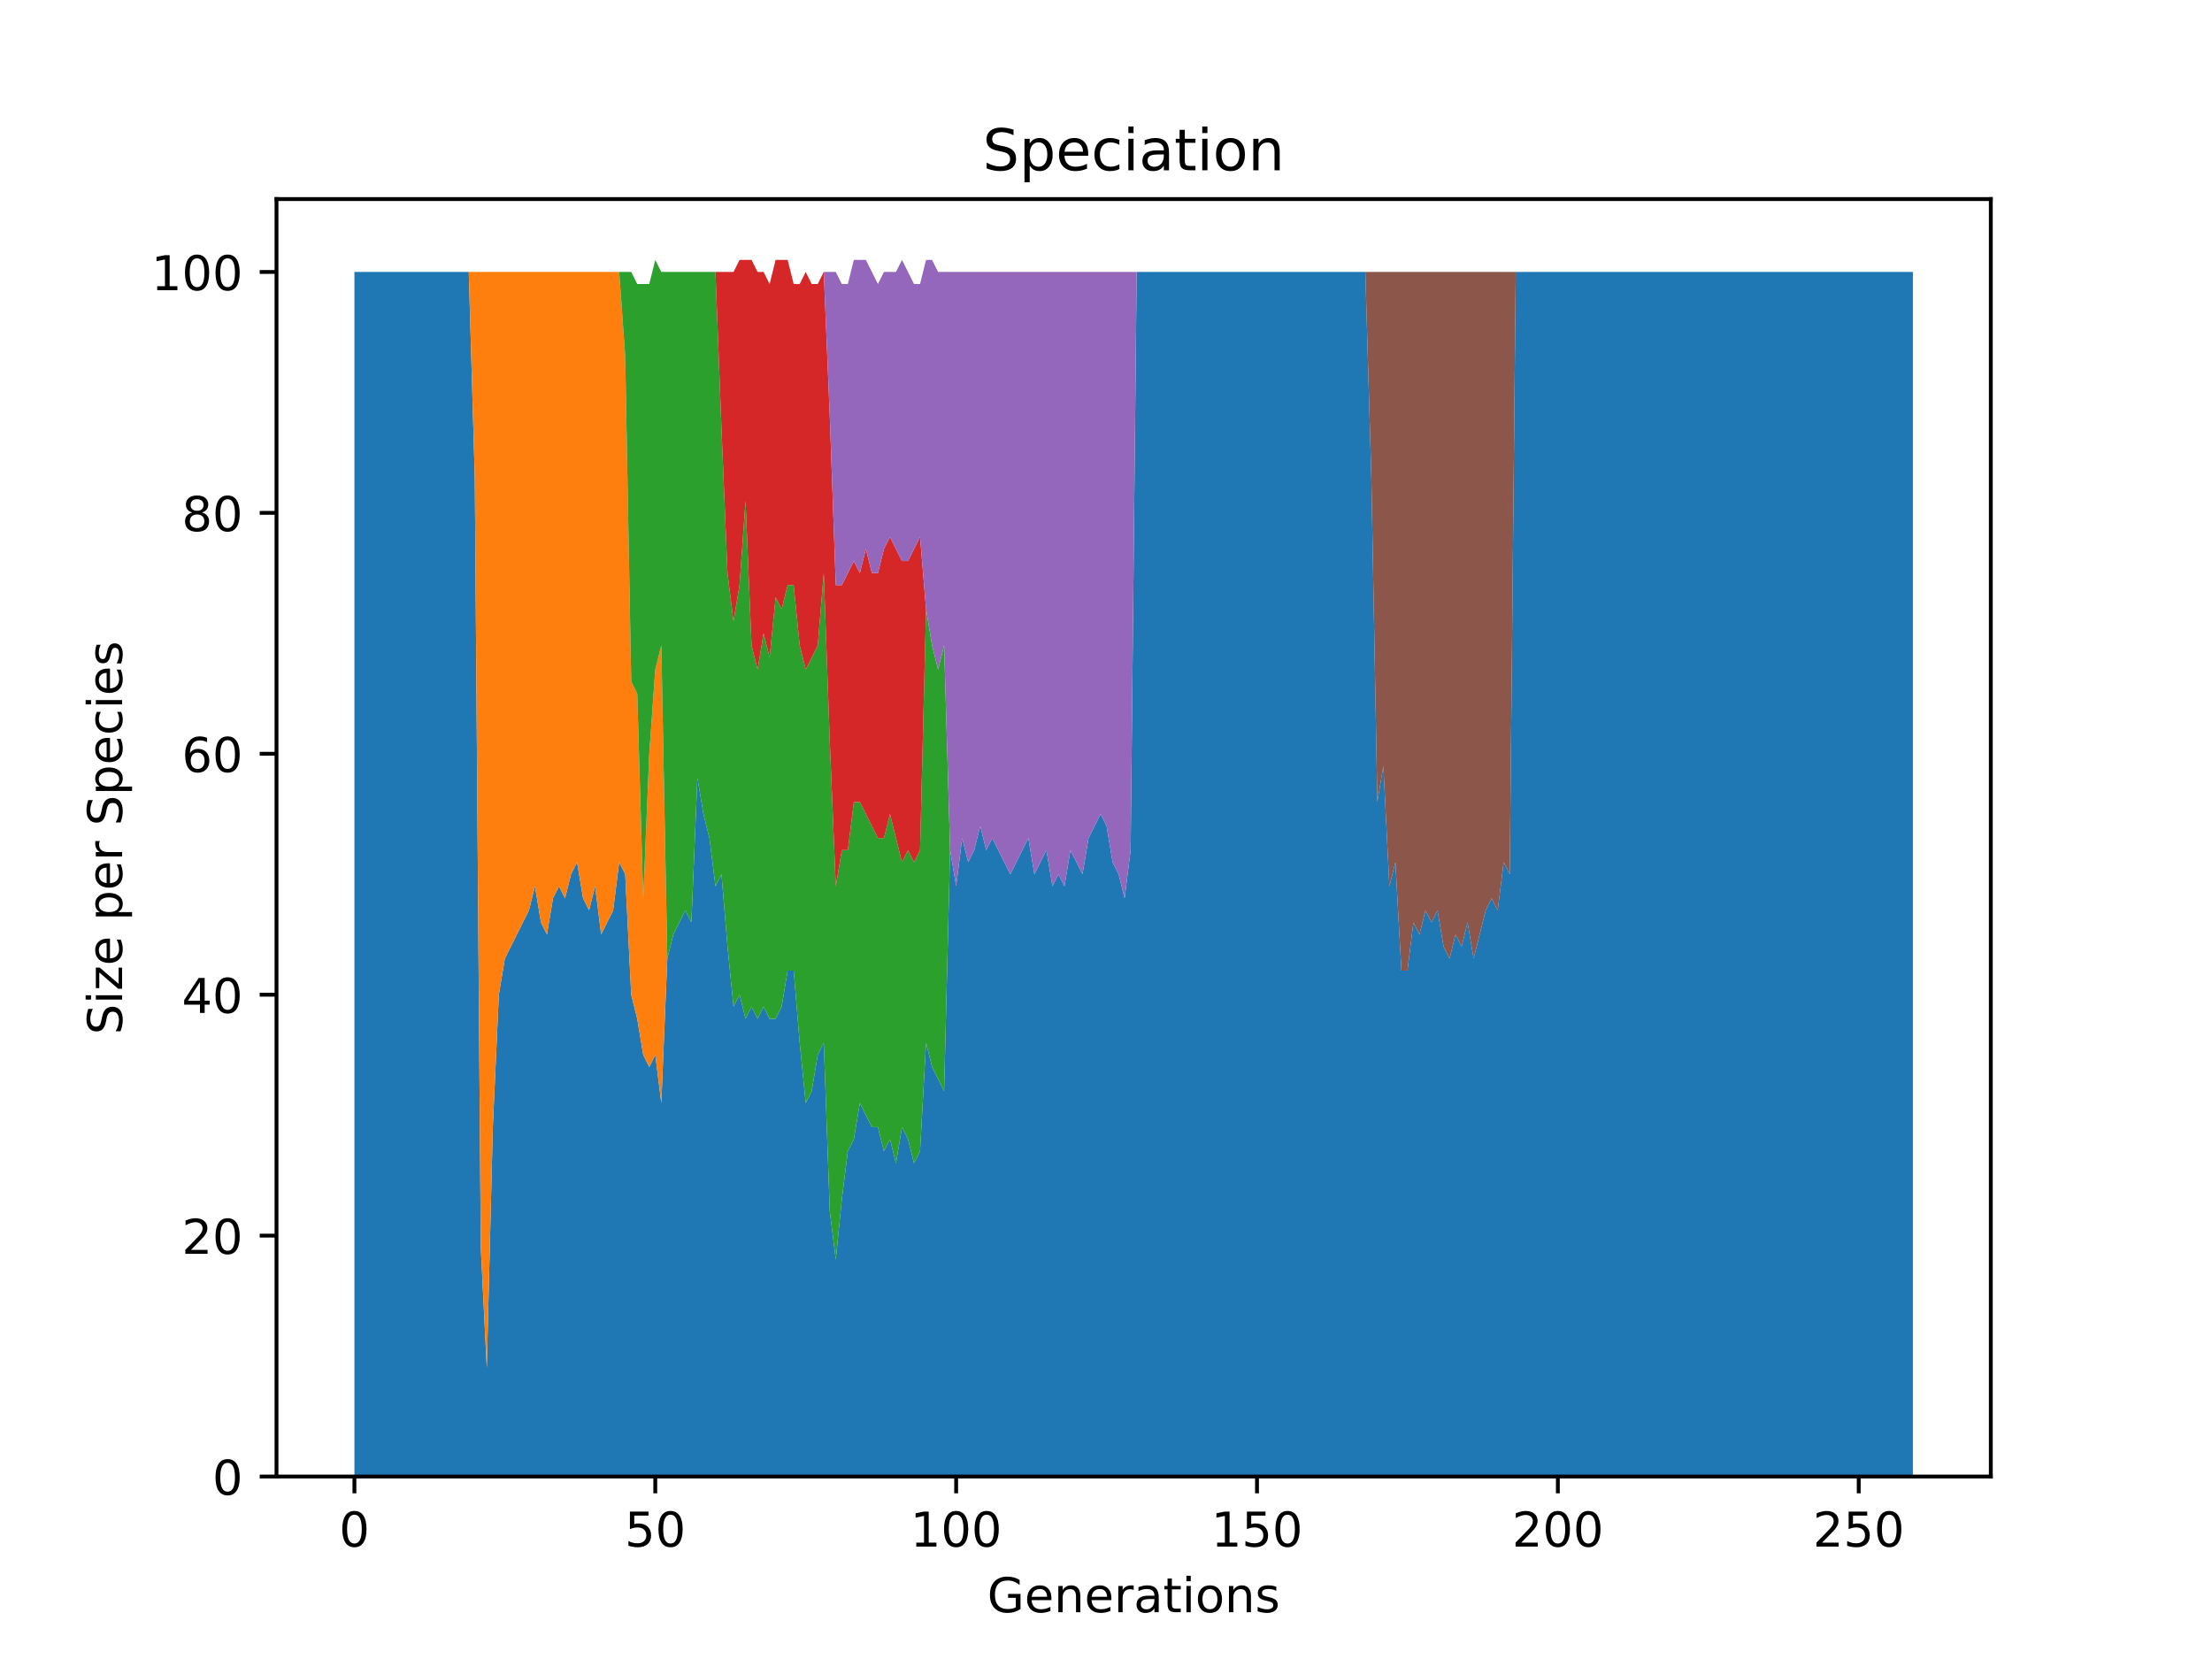 <?xml version="1.0" encoding="utf-8" standalone="no"?>
<!DOCTYPE svg PUBLIC "-//W3C//DTD SVG 1.1//EN"
  "http://www.w3.org/Graphics/SVG/1.1/DTD/svg11.dtd">
<!-- Created with matplotlib (https://matplotlib.org/) -->
<svg height="345.6pt" version="1.1" viewBox="0 0 460.8 345.6" width="460.8pt" xmlns="http://www.w3.org/2000/svg" xmlns:xlink="http://www.w3.org/1999/xlink">
 <defs>
  <style type="text/css">*{stroke-linecap:butt;stroke-linejoin:round;}</style>
 </defs>
 <g id="figure_1">
  <g id="patch_1">
   <path d="M 0 345.6 
L 460.8 345.6 
L 460.8 0 
L 0 0 
z
" style="fill:#ffffff;"/>
  </g>
  <g id="axes_1">
   <g id="patch_2">
    <path d="M 57.6 307.584 
L 414.72 307.584 
L 414.72 41.472 
L 57.6 41.472 
z
" style="fill:#ffffff;"/>
   </g>
   <g id="PolyCollection_1">
    <path clip-path="url(#pbdb6e33f7a)" d="M 73.833 56.653 
L 73.833 307.584 
L 75.086 307.584 
L 76.34 307.584 
L 77.593 307.584 
L 78.847 307.584 
L 80.1 307.584 
L 81.354 307.584 
L 82.607 307.584 
L 83.861 307.584 
L 85.114 307.584 
L 86.368 307.584 
L 87.621 307.584 
L 88.875 307.584 
L 90.128 307.584 
L 91.382 307.584 
L 92.635 307.584 
L 93.889 307.584 
L 95.142 307.584 
L 96.396 307.584 
L 97.649 307.584 
L 98.903 307.584 
L 100.156 307.584 
L 101.41 307.584 
L 102.663 307.584 
L 103.917 307.584 
L 105.17 307.584 
L 106.424 307.584 
L 107.677 307.584 
L 108.931 307.584 
L 110.184 307.584 
L 111.438 307.584 
L 112.691 307.584 
L 113.944 307.584 
L 115.198 307.584 
L 116.451 307.584 
L 117.705 307.584 
L 118.958 307.584 
L 120.212 307.584 
L 121.465 307.584 
L 122.719 307.584 
L 123.972 307.584 
L 125.226 307.584 
L 126.479 307.584 
L 127.733 307.584 
L 128.986 307.584 
L 130.24 307.584 
L 131.493 307.584 
L 132.747 307.584 
L 134 307.584 
L 135.254 307.584 
L 136.507 307.584 
L 137.761 307.584 
L 139.014 307.584 
L 140.268 307.584 
L 141.521 307.584 
L 142.775 307.584 
L 144.028 307.584 
L 145.282 307.584 
L 146.535 307.584 
L 147.789 307.584 
L 149.042 307.584 
L 150.296 307.584 
L 151.549 307.584 
L 152.803 307.584 
L 154.056 307.584 
L 155.31 307.584 
L 156.563 307.584 
L 157.817 307.584 
L 159.07 307.584 
L 160.324 307.584 
L 161.577 307.584 
L 162.831 307.584 
L 164.084 307.584 
L 165.338 307.584 
L 166.591 307.584 
L 167.845 307.584 
L 169.098 307.584 
L 170.352 307.584 
L 171.605 307.584 
L 172.859 307.584 
L 174.112 307.584 
L 175.366 307.584 
L 176.619 307.584 
L 177.873 307.584 
L 179.126 307.584 
L 180.38 307.584 
L 181.633 307.584 
L 182.887 307.584 
L 184.14 307.584 
L 185.394 307.584 
L 186.647 307.584 
L 187.901 307.584 
L 189.154 307.584 
L 190.408 307.584 
L 191.661 307.584 
L 192.915 307.584 
L 194.168 307.584 
L 195.421 307.584 
L 196.675 307.584 
L 197.928 307.584 
L 199.182 307.584 
L 200.435 307.584 
L 201.689 307.584 
L 202.942 307.584 
L 204.196 307.584 
L 205.449 307.584 
L 206.703 307.584 
L 207.956 307.584 
L 209.21 307.584 
L 210.463 307.584 
L 211.717 307.584 
L 212.97 307.584 
L 214.224 307.584 
L 215.477 307.584 
L 216.731 307.584 
L 217.984 307.584 
L 219.238 307.584 
L 220.491 307.584 
L 221.745 307.584 
L 222.998 307.584 
L 224.252 307.584 
L 225.505 307.584 
L 226.759 307.584 
L 228.012 307.584 
L 229.266 307.584 
L 230.519 307.584 
L 231.773 307.584 
L 233.026 307.584 
L 234.28 307.584 
L 235.533 307.584 
L 236.787 307.584 
L 238.04 307.584 
L 239.294 307.584 
L 240.547 307.584 
L 241.801 307.584 
L 243.054 307.584 
L 244.308 307.584 
L 245.561 307.584 
L 246.815 307.584 
L 248.068 307.584 
L 249.322 307.584 
L 250.575 307.584 
L 251.829 307.584 
L 253.082 307.584 
L 254.336 307.584 
L 255.589 307.584 
L 256.843 307.584 
L 258.096 307.584 
L 259.35 307.584 
L 260.603 307.584 
L 261.857 307.584 
L 263.11 307.584 
L 264.364 307.584 
L 265.617 307.584 
L 266.871 307.584 
L 268.124 307.584 
L 269.378 307.584 
L 270.631 307.584 
L 271.885 307.584 
L 273.138 307.584 
L 274.392 307.584 
L 275.645 307.584 
L 276.899 307.584 
L 278.152 307.584 
L 279.405 307.584 
L 280.659 307.584 
L 281.912 307.584 
L 283.166 307.584 
L 284.419 307.584 
L 285.673 307.584 
L 286.926 307.584 
L 288.18 307.584 
L 289.433 307.584 
L 290.687 307.584 
L 291.94 307.584 
L 293.194 307.584 
L 294.447 307.584 
L 295.701 307.584 
L 296.954 307.584 
L 298.208 307.584 
L 299.461 307.584 
L 300.715 307.584 
L 301.968 307.584 
L 303.222 307.584 
L 304.475 307.584 
L 305.729 307.584 
L 306.982 307.584 
L 308.236 307.584 
L 309.489 307.584 
L 310.743 307.584 
L 311.996 307.584 
L 313.25 307.584 
L 314.503 307.584 
L 315.757 307.584 
L 317.01 307.584 
L 318.264 307.584 
L 319.517 307.584 
L 320.771 307.584 
L 322.024 307.584 
L 323.278 307.584 
L 324.531 307.584 
L 325.785 307.584 
L 327.038 307.584 
L 328.292 307.584 
L 329.545 307.584 
L 330.799 307.584 
L 332.052 307.584 
L 333.306 307.584 
L 334.559 307.584 
L 335.813 307.584 
L 337.066 307.584 
L 338.32 307.584 
L 339.573 307.584 
L 340.827 307.584 
L 342.08 307.584 
L 343.334 307.584 
L 344.587 307.584 
L 345.841 307.584 
L 347.094 307.584 
L 348.348 307.584 
L 349.601 307.584 
L 350.855 307.584 
L 352.108 307.584 
L 353.362 307.584 
L 354.615 307.584 
L 355.869 307.584 
L 357.122 307.584 
L 358.376 307.584 
L 359.629 307.584 
L 360.882 307.584 
L 362.136 307.584 
L 363.389 307.584 
L 364.643 307.584 
L 365.896 307.584 
L 367.15 307.584 
L 368.403 307.584 
L 369.657 307.584 
L 370.91 307.584 
L 372.164 307.584 
L 373.417 307.584 
L 374.671 307.584 
L 375.924 307.584 
L 377.178 307.584 
L 378.431 307.584 
L 379.685 307.584 
L 380.938 307.584 
L 382.192 307.584 
L 383.445 307.584 
L 384.699 307.584 
L 385.952 307.584 
L 387.206 307.584 
L 388.459 307.584 
L 389.713 307.584 
L 390.966 307.584 
L 392.22 307.584 
L 393.473 307.584 
L 394.727 307.584 
L 395.98 307.584 
L 397.234 307.584 
L 398.487 307.584 
L 398.487 56.653 
L 398.487 56.653 
L 397.234 56.653 
L 395.98 56.653 
L 394.727 56.653 
L 393.473 56.653 
L 392.22 56.653 
L 390.966 56.653 
L 389.713 56.653 
L 388.459 56.653 
L 387.206 56.653 
L 385.952 56.653 
L 384.699 56.653 
L 383.445 56.653 
L 382.192 56.653 
L 380.938 56.653 
L 379.685 56.653 
L 378.431 56.653 
L 377.178 56.653 
L 375.924 56.653 
L 374.671 56.653 
L 373.417 56.653 
L 372.164 56.653 
L 370.91 56.653 
L 369.657 56.653 
L 368.403 56.653 
L 367.15 56.653 
L 365.896 56.653 
L 364.643 56.653 
L 363.389 56.653 
L 362.136 56.653 
L 360.882 56.653 
L 359.629 56.653 
L 358.376 56.653 
L 357.122 56.653 
L 355.869 56.653 
L 354.615 56.653 
L 353.362 56.653 
L 352.108 56.653 
L 350.855 56.653 
L 349.601 56.653 
L 348.348 56.653 
L 347.094 56.653 
L 345.841 56.653 
L 344.587 56.653 
L 343.334 56.653 
L 342.08 56.653 
L 340.827 56.653 
L 339.573 56.653 
L 338.32 56.653 
L 337.066 56.653 
L 335.813 56.653 
L 334.559 56.653 
L 333.306 56.653 
L 332.052 56.653 
L 330.799 56.653 
L 329.545 56.653 
L 328.292 56.653 
L 327.038 56.653 
L 325.785 56.653 
L 324.531 56.653 
L 323.278 56.653 
L 322.024 56.653 
L 320.771 56.653 
L 319.517 56.653 
L 318.264 56.653 
L 317.01 56.653 
L 315.757 56.653 
L 314.503 182.119 
L 313.25 179.609 
L 311.996 189.647 
L 310.743 187.137 
L 309.489 189.647 
L 308.236 194.665 
L 306.982 199.684 
L 305.729 192.156 
L 304.475 197.174 
L 303.222 194.665 
L 301.968 199.684 
L 300.715 197.174 
L 299.461 189.647 
L 298.208 192.156 
L 296.954 189.647 
L 295.701 194.665 
L 294.447 192.156 
L 293.194 202.193 
L 291.94 202.193 
L 290.687 179.609 
L 289.433 184.628 
L 288.18 159.535 
L 286.926 167.063 
L 285.673 99.312 
L 284.419 56.653 
L 283.166 56.653 
L 281.912 56.653 
L 280.659 56.653 
L 279.405 56.653 
L 278.152 56.653 
L 276.899 56.653 
L 275.645 56.653 
L 274.392 56.653 
L 273.138 56.653 
L 271.885 56.653 
L 270.631 56.653 
L 269.378 56.653 
L 268.124 56.653 
L 266.871 56.653 
L 265.617 56.653 
L 264.364 56.653 
L 263.11 56.653 
L 261.857 56.653 
L 260.603 56.653 
L 259.35 56.653 
L 258.096 56.653 
L 256.843 56.653 
L 255.589 56.653 
L 254.336 56.653 
L 253.082 56.653 
L 251.829 56.653 
L 250.575 56.653 
L 249.322 56.653 
L 248.068 56.653 
L 246.815 56.653 
L 245.561 56.653 
L 244.308 56.653 
L 243.054 56.653 
L 241.801 56.653 
L 240.547 56.653 
L 239.294 56.653 
L 238.04 56.653 
L 236.787 56.653 
L 235.533 177.1 
L 234.28 187.137 
L 233.026 182.119 
L 231.773 179.609 
L 230.519 172.081 
L 229.266 169.572 
L 228.012 172.081 
L 226.759 174.591 
L 225.505 182.119 
L 224.252 179.609 
L 222.998 177.1 
L 221.745 184.628 
L 220.491 182.119 
L 219.238 184.628 
L 217.984 177.1 
L 216.731 179.609 
L 215.477 182.119 
L 214.224 174.591 
L 212.97 177.1 
L 211.717 179.609 
L 210.463 182.119 
L 209.21 179.609 
L 207.956 177.1 
L 206.703 174.591 
L 205.449 177.1 
L 204.196 172.081 
L 202.942 177.1 
L 201.689 179.609 
L 200.435 174.591 
L 199.182 184.628 
L 197.928 177.1 
L 196.675 227.286 
L 195.421 224.777 
L 194.168 222.268 
L 192.915 217.249 
L 191.661 239.833 
L 190.408 242.342 
L 189.154 237.323 
L 187.901 234.814 
L 186.647 242.342 
L 185.394 237.323 
L 184.14 239.833 
L 182.887 234.814 
L 181.633 234.814 
L 180.38 232.305 
L 179.126 229.795 
L 177.873 237.323 
L 176.619 239.833 
L 175.366 249.87 
L 174.112 262.416 
L 172.859 252.379 
L 171.605 217.249 
L 170.352 219.758 
L 169.098 227.286 
L 167.845 229.795 
L 166.591 217.249 
L 165.338 202.193 
L 164.084 202.193 
L 162.831 209.721 
L 161.577 212.23 
L 160.324 212.23 
L 159.07 209.721 
L 157.817 212.23 
L 156.563 209.721 
L 155.31 212.23 
L 154.056 207.212 
L 152.803 209.721 
L 151.549 197.174 
L 150.296 182.119 
L 149.042 184.628 
L 147.789 174.591 
L 146.535 169.572 
L 145.282 162.044 
L 144.028 192.156 
L 142.775 189.647 
L 141.521 192.156 
L 140.268 194.665 
L 139.014 199.684 
L 137.761 229.795 
L 136.507 219.758 
L 135.254 222.268 
L 134 219.758 
L 132.747 212.23 
L 131.493 207.212 
L 130.24 182.119 
L 128.986 179.609 
L 127.733 189.647 
L 126.479 192.156 
L 125.226 194.665 
L 123.972 184.628 
L 122.719 189.647 
L 121.465 187.137 
L 120.212 179.609 
L 118.958 182.119 
L 117.705 187.137 
L 116.451 184.628 
L 115.198 187.137 
L 113.944 194.665 
L 112.691 192.156 
L 111.438 184.628 
L 110.184 189.647 
L 108.931 192.156 
L 107.677 194.665 
L 106.424 197.174 
L 105.17 199.684 
L 103.917 207.212 
L 102.663 234.814 
L 101.41 285 
L 100.156 259.907 
L 98.903 99.312 
L 97.649 56.653 
L 96.396 56.653 
L 95.142 56.653 
L 93.889 56.653 
L 92.635 56.653 
L 91.382 56.653 
L 90.128 56.653 
L 88.875 56.653 
L 87.621 56.653 
L 86.368 56.653 
L 85.114 56.653 
L 83.861 56.653 
L 82.607 56.653 
L 81.354 56.653 
L 80.1 56.653 
L 78.847 56.653 
L 77.593 56.653 
L 76.34 56.653 
L 75.086 56.653 
L 73.833 56.653 
z
" style="fill:#1f77b4;"/>
   </g>
   <g id="PolyCollection_2">
    <path clip-path="url(#pbdb6e33f7a)" d="M 73.833 56.653 
L 73.833 56.653 
L 75.086 56.653 
L 76.34 56.653 
L 77.593 56.653 
L 78.847 56.653 
L 80.1 56.653 
L 81.354 56.653 
L 82.607 56.653 
L 83.861 56.653 
L 85.114 56.653 
L 86.368 56.653 
L 87.621 56.653 
L 88.875 56.653 
L 90.128 56.653 
L 91.382 56.653 
L 92.635 56.653 
L 93.889 56.653 
L 95.142 56.653 
L 96.396 56.653 
L 97.649 56.653 
L 98.903 99.312 
L 100.156 259.907 
L 101.41 285 
L 102.663 234.814 
L 103.917 207.212 
L 105.17 199.684 
L 106.424 197.174 
L 107.677 194.665 
L 108.931 192.156 
L 110.184 189.647 
L 111.438 184.628 
L 112.691 192.156 
L 113.944 194.665 
L 115.198 187.137 
L 116.451 184.628 
L 117.705 187.137 
L 118.958 182.119 
L 120.212 179.609 
L 121.465 187.137 
L 122.719 189.647 
L 123.972 184.628 
L 125.226 194.665 
L 126.479 192.156 
L 127.733 189.647 
L 128.986 179.609 
L 130.24 182.119 
L 131.493 207.212 
L 132.747 212.23 
L 134 219.758 
L 135.254 222.268 
L 136.507 219.758 
L 137.761 229.795 
L 139.014 199.684 
L 140.268 194.665 
L 141.521 192.156 
L 142.775 189.647 
L 144.028 192.156 
L 145.282 162.044 
L 146.535 169.572 
L 147.789 174.591 
L 149.042 184.628 
L 150.296 182.119 
L 151.549 197.174 
L 152.803 209.721 
L 154.056 207.212 
L 155.31 212.23 
L 156.563 209.721 
L 157.817 212.23 
L 159.07 209.721 
L 160.324 212.23 
L 161.577 212.23 
L 162.831 209.721 
L 164.084 202.193 
L 165.338 202.193 
L 166.591 217.249 
L 167.845 229.795 
L 169.098 227.286 
L 170.352 219.758 
L 171.605 217.249 
L 172.859 252.379 
L 174.112 262.416 
L 175.366 249.87 
L 176.619 239.833 
L 177.873 237.323 
L 179.126 229.795 
L 180.38 232.305 
L 181.633 234.814 
L 182.887 234.814 
L 184.14 239.833 
L 185.394 237.323 
L 186.647 242.342 
L 187.901 234.814 
L 189.154 237.323 
L 190.408 242.342 
L 191.661 239.833 
L 192.915 217.249 
L 194.168 222.268 
L 195.421 224.777 
L 196.675 227.286 
L 197.928 177.1 
L 199.182 184.628 
L 200.435 174.591 
L 201.689 179.609 
L 202.942 177.1 
L 204.196 172.081 
L 205.449 177.1 
L 206.703 174.591 
L 207.956 177.1 
L 209.21 179.609 
L 210.463 182.119 
L 211.717 179.609 
L 212.97 177.1 
L 214.224 174.591 
L 215.477 182.119 
L 216.731 179.609 
L 217.984 177.1 
L 219.238 184.628 
L 220.491 182.119 
L 221.745 184.628 
L 222.998 177.1 
L 224.252 179.609 
L 225.505 182.119 
L 226.759 174.591 
L 228.012 172.081 
L 229.266 169.572 
L 230.519 172.081 
L 231.773 179.609 
L 233.026 182.119 
L 234.28 187.137 
L 235.533 177.1 
L 236.787 56.653 
L 238.04 56.653 
L 239.294 56.653 
L 240.547 56.653 
L 241.801 56.653 
L 243.054 56.653 
L 244.308 56.653 
L 245.561 56.653 
L 246.815 56.653 
L 248.068 56.653 
L 249.322 56.653 
L 250.575 56.653 
L 251.829 56.653 
L 253.082 56.653 
L 254.336 56.653 
L 255.589 56.653 
L 256.843 56.653 
L 258.096 56.653 
L 259.35 56.653 
L 260.603 56.653 
L 261.857 56.653 
L 263.11 56.653 
L 264.364 56.653 
L 265.617 56.653 
L 266.871 56.653 
L 268.124 56.653 
L 269.378 56.653 
L 270.631 56.653 
L 271.885 56.653 
L 273.138 56.653 
L 274.392 56.653 
L 275.645 56.653 
L 276.899 56.653 
L 278.152 56.653 
L 279.405 56.653 
L 280.659 56.653 
L 281.912 56.653 
L 283.166 56.653 
L 284.419 56.653 
L 285.673 99.312 
L 286.926 167.063 
L 288.18 159.535 
L 289.433 184.628 
L 290.687 179.609 
L 291.94 202.193 
L 293.194 202.193 
L 294.447 192.156 
L 295.701 194.665 
L 296.954 189.647 
L 298.208 192.156 
L 299.461 189.647 
L 300.715 197.174 
L 301.968 199.684 
L 303.222 194.665 
L 304.475 197.174 
L 305.729 192.156 
L 306.982 199.684 
L 308.236 194.665 
L 309.489 189.647 
L 310.743 187.137 
L 311.996 189.647 
L 313.25 179.609 
L 314.503 182.119 
L 315.757 56.653 
L 317.01 56.653 
L 318.264 56.653 
L 319.517 56.653 
L 320.771 56.653 
L 322.024 56.653 
L 323.278 56.653 
L 324.531 56.653 
L 325.785 56.653 
L 327.038 56.653 
L 328.292 56.653 
L 329.545 56.653 
L 330.799 56.653 
L 332.052 56.653 
L 333.306 56.653 
L 334.559 56.653 
L 335.813 56.653 
L 337.066 56.653 
L 338.32 56.653 
L 339.573 56.653 
L 340.827 56.653 
L 342.08 56.653 
L 343.334 56.653 
L 344.587 56.653 
L 345.841 56.653 
L 347.094 56.653 
L 348.348 56.653 
L 349.601 56.653 
L 350.855 56.653 
L 352.108 56.653 
L 353.362 56.653 
L 354.615 56.653 
L 355.869 56.653 
L 357.122 56.653 
L 358.376 56.653 
L 359.629 56.653 
L 360.882 56.653 
L 362.136 56.653 
L 363.389 56.653 
L 364.643 56.653 
L 365.896 56.653 
L 367.15 56.653 
L 368.403 56.653 
L 369.657 56.653 
L 370.91 56.653 
L 372.164 56.653 
L 373.417 56.653 
L 374.671 56.653 
L 375.924 56.653 
L 377.178 56.653 
L 378.431 56.653 
L 379.685 56.653 
L 380.938 56.653 
L 382.192 56.653 
L 383.445 56.653 
L 384.699 56.653 
L 385.952 56.653 
L 387.206 56.653 
L 388.459 56.653 
L 389.713 56.653 
L 390.966 56.653 
L 392.22 56.653 
L 393.473 56.653 
L 394.727 56.653 
L 395.98 56.653 
L 397.234 56.653 
L 398.487 56.653 
L 398.487 56.653 
L 398.487 56.653 
L 397.234 56.653 
L 395.98 56.653 
L 394.727 56.653 
L 393.473 56.653 
L 392.22 56.653 
L 390.966 56.653 
L 389.713 56.653 
L 388.459 56.653 
L 387.206 56.653 
L 385.952 56.653 
L 384.699 56.653 
L 383.445 56.653 
L 382.192 56.653 
L 380.938 56.653 
L 379.685 56.653 
L 378.431 56.653 
L 377.178 56.653 
L 375.924 56.653 
L 374.671 56.653 
L 373.417 56.653 
L 372.164 56.653 
L 370.91 56.653 
L 369.657 56.653 
L 368.403 56.653 
L 367.15 56.653 
L 365.896 56.653 
L 364.643 56.653 
L 363.389 56.653 
L 362.136 56.653 
L 360.882 56.653 
L 359.629 56.653 
L 358.376 56.653 
L 357.122 56.653 
L 355.869 56.653 
L 354.615 56.653 
L 353.362 56.653 
L 352.108 56.653 
L 350.855 56.653 
L 349.601 56.653 
L 348.348 56.653 
L 347.094 56.653 
L 345.841 56.653 
L 344.587 56.653 
L 343.334 56.653 
L 342.08 56.653 
L 340.827 56.653 
L 339.573 56.653 
L 338.32 56.653 
L 337.066 56.653 
L 335.813 56.653 
L 334.559 56.653 
L 333.306 56.653 
L 332.052 56.653 
L 330.799 56.653 
L 329.545 56.653 
L 328.292 56.653 
L 327.038 56.653 
L 325.785 56.653 
L 324.531 56.653 
L 323.278 56.653 
L 322.024 56.653 
L 320.771 56.653 
L 319.517 56.653 
L 318.264 56.653 
L 317.01 56.653 
L 315.757 56.653 
L 314.503 182.119 
L 313.25 179.609 
L 311.996 189.647 
L 310.743 187.137 
L 309.489 189.647 
L 308.236 194.665 
L 306.982 199.684 
L 305.729 192.156 
L 304.475 197.174 
L 303.222 194.665 
L 301.968 199.684 
L 300.715 197.174 
L 299.461 189.647 
L 298.208 192.156 
L 296.954 189.647 
L 295.701 194.665 
L 294.447 192.156 
L 293.194 202.193 
L 291.94 202.193 
L 290.687 179.609 
L 289.433 184.628 
L 288.18 159.535 
L 286.926 167.063 
L 285.673 99.312 
L 284.419 56.653 
L 283.166 56.653 
L 281.912 56.653 
L 280.659 56.653 
L 279.405 56.653 
L 278.152 56.653 
L 276.899 56.653 
L 275.645 56.653 
L 274.392 56.653 
L 273.138 56.653 
L 271.885 56.653 
L 270.631 56.653 
L 269.378 56.653 
L 268.124 56.653 
L 266.871 56.653 
L 265.617 56.653 
L 264.364 56.653 
L 263.11 56.653 
L 261.857 56.653 
L 260.603 56.653 
L 259.35 56.653 
L 258.096 56.653 
L 256.843 56.653 
L 255.589 56.653 
L 254.336 56.653 
L 253.082 56.653 
L 251.829 56.653 
L 250.575 56.653 
L 249.322 56.653 
L 248.068 56.653 
L 246.815 56.653 
L 245.561 56.653 
L 244.308 56.653 
L 243.054 56.653 
L 241.801 56.653 
L 240.547 56.653 
L 239.294 56.653 
L 238.04 56.653 
L 236.787 56.653 
L 235.533 177.1 
L 234.28 187.137 
L 233.026 182.119 
L 231.773 179.609 
L 230.519 172.081 
L 229.266 169.572 
L 228.012 172.081 
L 226.759 174.591 
L 225.505 182.119 
L 224.252 179.609 
L 222.998 177.1 
L 221.745 184.628 
L 220.491 182.119 
L 219.238 184.628 
L 217.984 177.1 
L 216.731 179.609 
L 215.477 182.119 
L 214.224 174.591 
L 212.97 177.1 
L 211.717 179.609 
L 210.463 182.119 
L 209.21 179.609 
L 207.956 177.1 
L 206.703 174.591 
L 205.449 177.1 
L 204.196 172.081 
L 202.942 177.1 
L 201.689 179.609 
L 200.435 174.591 
L 199.182 184.628 
L 197.928 177.1 
L 196.675 227.286 
L 195.421 224.777 
L 194.168 222.268 
L 192.915 217.249 
L 191.661 239.833 
L 190.408 242.342 
L 189.154 237.323 
L 187.901 234.814 
L 186.647 242.342 
L 185.394 237.323 
L 184.14 239.833 
L 182.887 234.814 
L 181.633 234.814 
L 180.38 232.305 
L 179.126 229.795 
L 177.873 237.323 
L 176.619 239.833 
L 175.366 249.87 
L 174.112 262.416 
L 172.859 252.379 
L 171.605 217.249 
L 170.352 219.758 
L 169.098 227.286 
L 167.845 229.795 
L 166.591 217.249 
L 165.338 202.193 
L 164.084 202.193 
L 162.831 209.721 
L 161.577 212.23 
L 160.324 212.23 
L 159.07 209.721 
L 157.817 212.23 
L 156.563 209.721 
L 155.31 212.23 
L 154.056 207.212 
L 152.803 209.721 
L 151.549 197.174 
L 150.296 182.119 
L 149.042 184.628 
L 147.789 174.591 
L 146.535 169.572 
L 145.282 162.044 
L 144.028 192.156 
L 142.775 189.647 
L 141.521 192.156 
L 140.268 194.665 
L 139.014 199.684 
L 137.761 134.442 
L 136.507 139.46 
L 135.254 157.026 
L 134 187.137 
L 132.747 144.479 
L 131.493 141.97 
L 130.24 74.218 
L 128.986 56.653 
L 127.733 56.653 
L 126.479 56.653 
L 125.226 56.653 
L 123.972 56.653 
L 122.719 56.653 
L 121.465 56.653 
L 120.212 56.653 
L 118.958 56.653 
L 117.705 56.653 
L 116.451 56.653 
L 115.198 56.653 
L 113.944 56.653 
L 112.691 56.653 
L 111.438 56.653 
L 110.184 56.653 
L 108.931 56.653 
L 107.677 56.653 
L 106.424 56.653 
L 105.17 56.653 
L 103.917 56.653 
L 102.663 56.653 
L 101.41 56.653 
L 100.156 56.653 
L 98.903 56.653 
L 97.649 56.653 
L 96.396 56.653 
L 95.142 56.653 
L 93.889 56.653 
L 92.635 56.653 
L 91.382 56.653 
L 90.128 56.653 
L 88.875 56.653 
L 87.621 56.653 
L 86.368 56.653 
L 85.114 56.653 
L 83.861 56.653 
L 82.607 56.653 
L 81.354 56.653 
L 80.1 56.653 
L 78.847 56.653 
L 77.593 56.653 
L 76.34 56.653 
L 75.086 56.653 
L 73.833 56.653 
z
" style="fill:#ff7f0e;"/>
   </g>
   <g id="PolyCollection_3">
    <path clip-path="url(#pbdb6e33f7a)" d="M 73.833 56.653 
L 73.833 56.653 
L 75.086 56.653 
L 76.34 56.653 
L 77.593 56.653 
L 78.847 56.653 
L 80.1 56.653 
L 81.354 56.653 
L 82.607 56.653 
L 83.861 56.653 
L 85.114 56.653 
L 86.368 56.653 
L 87.621 56.653 
L 88.875 56.653 
L 90.128 56.653 
L 91.382 56.653 
L 92.635 56.653 
L 93.889 56.653 
L 95.142 56.653 
L 96.396 56.653 
L 97.649 56.653 
L 98.903 56.653 
L 100.156 56.653 
L 101.41 56.653 
L 102.663 56.653 
L 103.917 56.653 
L 105.17 56.653 
L 106.424 56.653 
L 107.677 56.653 
L 108.931 56.653 
L 110.184 56.653 
L 111.438 56.653 
L 112.691 56.653 
L 113.944 56.653 
L 115.198 56.653 
L 116.451 56.653 
L 117.705 56.653 
L 118.958 56.653 
L 120.212 56.653 
L 121.465 56.653 
L 122.719 56.653 
L 123.972 56.653 
L 125.226 56.653 
L 126.479 56.653 
L 127.733 56.653 
L 128.986 56.653 
L 130.24 74.218 
L 131.493 141.97 
L 132.747 144.479 
L 134 187.137 
L 135.254 157.026 
L 136.507 139.46 
L 137.761 134.442 
L 139.014 199.684 
L 140.268 194.665 
L 141.521 192.156 
L 142.775 189.647 
L 144.028 192.156 
L 145.282 162.044 
L 146.535 169.572 
L 147.789 174.591 
L 149.042 184.628 
L 150.296 182.119 
L 151.549 197.174 
L 152.803 209.721 
L 154.056 207.212 
L 155.31 212.23 
L 156.563 209.721 
L 157.817 212.23 
L 159.07 209.721 
L 160.324 212.23 
L 161.577 212.23 
L 162.831 209.721 
L 164.084 202.193 
L 165.338 202.193 
L 166.591 217.249 
L 167.845 229.795 
L 169.098 227.286 
L 170.352 219.758 
L 171.605 217.249 
L 172.859 252.379 
L 174.112 262.416 
L 175.366 249.87 
L 176.619 239.833 
L 177.873 237.323 
L 179.126 229.795 
L 180.38 232.305 
L 181.633 234.814 
L 182.887 234.814 
L 184.14 239.833 
L 185.394 237.323 
L 186.647 242.342 
L 187.901 234.814 
L 189.154 237.323 
L 190.408 242.342 
L 191.661 239.833 
L 192.915 217.249 
L 194.168 222.268 
L 195.421 224.777 
L 196.675 227.286 
L 197.928 177.1 
L 199.182 184.628 
L 200.435 174.591 
L 201.689 179.609 
L 202.942 177.1 
L 204.196 172.081 
L 205.449 177.1 
L 206.703 174.591 
L 207.956 177.1 
L 209.21 179.609 
L 210.463 182.119 
L 211.717 179.609 
L 212.97 177.1 
L 214.224 174.591 
L 215.477 182.119 
L 216.731 179.609 
L 217.984 177.1 
L 219.238 184.628 
L 220.491 182.119 
L 221.745 184.628 
L 222.998 177.1 
L 224.252 179.609 
L 225.505 182.119 
L 226.759 174.591 
L 228.012 172.081 
L 229.266 169.572 
L 230.519 172.081 
L 231.773 179.609 
L 233.026 182.119 
L 234.28 187.137 
L 235.533 177.1 
L 236.787 56.653 
L 238.04 56.653 
L 239.294 56.653 
L 240.547 56.653 
L 241.801 56.653 
L 243.054 56.653 
L 244.308 56.653 
L 245.561 56.653 
L 246.815 56.653 
L 248.068 56.653 
L 249.322 56.653 
L 250.575 56.653 
L 251.829 56.653 
L 253.082 56.653 
L 254.336 56.653 
L 255.589 56.653 
L 256.843 56.653 
L 258.096 56.653 
L 259.35 56.653 
L 260.603 56.653 
L 261.857 56.653 
L 263.11 56.653 
L 264.364 56.653 
L 265.617 56.653 
L 266.871 56.653 
L 268.124 56.653 
L 269.378 56.653 
L 270.631 56.653 
L 271.885 56.653 
L 273.138 56.653 
L 274.392 56.653 
L 275.645 56.653 
L 276.899 56.653 
L 278.152 56.653 
L 279.405 56.653 
L 280.659 56.653 
L 281.912 56.653 
L 283.166 56.653 
L 284.419 56.653 
L 285.673 99.312 
L 286.926 167.063 
L 288.18 159.535 
L 289.433 184.628 
L 290.687 179.609 
L 291.94 202.193 
L 293.194 202.193 
L 294.447 192.156 
L 295.701 194.665 
L 296.954 189.647 
L 298.208 192.156 
L 299.461 189.647 
L 300.715 197.174 
L 301.968 199.684 
L 303.222 194.665 
L 304.475 197.174 
L 305.729 192.156 
L 306.982 199.684 
L 308.236 194.665 
L 309.489 189.647 
L 310.743 187.137 
L 311.996 189.647 
L 313.25 179.609 
L 314.503 182.119 
L 315.757 56.653 
L 317.01 56.653 
L 318.264 56.653 
L 319.517 56.653 
L 320.771 56.653 
L 322.024 56.653 
L 323.278 56.653 
L 324.531 56.653 
L 325.785 56.653 
L 327.038 56.653 
L 328.292 56.653 
L 329.545 56.653 
L 330.799 56.653 
L 332.052 56.653 
L 333.306 56.653 
L 334.559 56.653 
L 335.813 56.653 
L 337.066 56.653 
L 338.32 56.653 
L 339.573 56.653 
L 340.827 56.653 
L 342.08 56.653 
L 343.334 56.653 
L 344.587 56.653 
L 345.841 56.653 
L 347.094 56.653 
L 348.348 56.653 
L 349.601 56.653 
L 350.855 56.653 
L 352.108 56.653 
L 353.362 56.653 
L 354.615 56.653 
L 355.869 56.653 
L 357.122 56.653 
L 358.376 56.653 
L 359.629 56.653 
L 360.882 56.653 
L 362.136 56.653 
L 363.389 56.653 
L 364.643 56.653 
L 365.896 56.653 
L 367.15 56.653 
L 368.403 56.653 
L 369.657 56.653 
L 370.91 56.653 
L 372.164 56.653 
L 373.417 56.653 
L 374.671 56.653 
L 375.924 56.653 
L 377.178 56.653 
L 378.431 56.653 
L 379.685 56.653 
L 380.938 56.653 
L 382.192 56.653 
L 383.445 56.653 
L 384.699 56.653 
L 385.952 56.653 
L 387.206 56.653 
L 388.459 56.653 
L 389.713 56.653 
L 390.966 56.653 
L 392.22 56.653 
L 393.473 56.653 
L 394.727 56.653 
L 395.98 56.653 
L 397.234 56.653 
L 398.487 56.653 
L 398.487 56.653 
L 398.487 56.653 
L 397.234 56.653 
L 395.98 56.653 
L 394.727 56.653 
L 393.473 56.653 
L 392.22 56.653 
L 390.966 56.653 
L 389.713 56.653 
L 388.459 56.653 
L 387.206 56.653 
L 385.952 56.653 
L 384.699 56.653 
L 383.445 56.653 
L 382.192 56.653 
L 380.938 56.653 
L 379.685 56.653 
L 378.431 56.653 
L 377.178 56.653 
L 375.924 56.653 
L 374.671 56.653 
L 373.417 56.653 
L 372.164 56.653 
L 370.91 56.653 
L 369.657 56.653 
L 368.403 56.653 
L 367.15 56.653 
L 365.896 56.653 
L 364.643 56.653 
L 363.389 56.653 
L 362.136 56.653 
L 360.882 56.653 
L 359.629 56.653 
L 358.376 56.653 
L 357.122 56.653 
L 355.869 56.653 
L 354.615 56.653 
L 353.362 56.653 
L 352.108 56.653 
L 350.855 56.653 
L 349.601 56.653 
L 348.348 56.653 
L 347.094 56.653 
L 345.841 56.653 
L 344.587 56.653 
L 343.334 56.653 
L 342.08 56.653 
L 340.827 56.653 
L 339.573 56.653 
L 338.32 56.653 
L 337.066 56.653 
L 335.813 56.653 
L 334.559 56.653 
L 333.306 56.653 
L 332.052 56.653 
L 330.799 56.653 
L 329.545 56.653 
L 328.292 56.653 
L 327.038 56.653 
L 325.785 56.653 
L 324.531 56.653 
L 323.278 56.653 
L 322.024 56.653 
L 320.771 56.653 
L 319.517 56.653 
L 318.264 56.653 
L 317.01 56.653 
L 315.757 56.653 
L 314.503 182.119 
L 313.25 179.609 
L 311.996 189.647 
L 310.743 187.137 
L 309.489 189.647 
L 308.236 194.665 
L 306.982 199.684 
L 305.729 192.156 
L 304.475 197.174 
L 303.222 194.665 
L 301.968 199.684 
L 300.715 197.174 
L 299.461 189.647 
L 298.208 192.156 
L 296.954 189.647 
L 295.701 194.665 
L 294.447 192.156 
L 293.194 202.193 
L 291.94 202.193 
L 290.687 179.609 
L 289.433 184.628 
L 288.18 159.535 
L 286.926 167.063 
L 285.673 99.312 
L 284.419 56.653 
L 283.166 56.653 
L 281.912 56.653 
L 280.659 56.653 
L 279.405 56.653 
L 278.152 56.653 
L 276.899 56.653 
L 275.645 56.653 
L 274.392 56.653 
L 273.138 56.653 
L 271.885 56.653 
L 270.631 56.653 
L 269.378 56.653 
L 268.124 56.653 
L 266.871 56.653 
L 265.617 56.653 
L 264.364 56.653 
L 263.11 56.653 
L 261.857 56.653 
L 260.603 56.653 
L 259.35 56.653 
L 258.096 56.653 
L 256.843 56.653 
L 255.589 56.653 
L 254.336 56.653 
L 253.082 56.653 
L 251.829 56.653 
L 250.575 56.653 
L 249.322 56.653 
L 248.068 56.653 
L 246.815 56.653 
L 245.561 56.653 
L 244.308 56.653 
L 243.054 56.653 
L 241.801 56.653 
L 240.547 56.653 
L 239.294 56.653 
L 238.04 56.653 
L 236.787 56.653 
L 235.533 177.1 
L 234.28 187.137 
L 233.026 182.119 
L 231.773 179.609 
L 230.519 172.081 
L 229.266 169.572 
L 228.012 172.081 
L 226.759 174.591 
L 225.505 182.119 
L 224.252 179.609 
L 222.998 177.1 
L 221.745 184.628 
L 220.491 182.119 
L 219.238 184.628 
L 217.984 177.1 
L 216.731 179.609 
L 215.477 182.119 
L 214.224 174.591 
L 212.97 177.1 
L 211.717 179.609 
L 210.463 182.119 
L 209.21 179.609 
L 207.956 177.1 
L 206.703 174.591 
L 205.449 177.1 
L 204.196 172.081 
L 202.942 177.1 
L 201.689 179.609 
L 200.435 174.591 
L 199.182 184.628 
L 197.928 177.1 
L 196.675 134.442 
L 195.421 139.46 
L 194.168 134.442 
L 192.915 126.914 
L 191.661 177.1 
L 190.408 179.609 
L 189.154 177.1 
L 187.901 179.609 
L 186.647 174.591 
L 185.394 169.572 
L 184.14 174.591 
L 182.887 174.591 
L 181.633 172.081 
L 180.38 169.572 
L 179.126 167.063 
L 177.873 167.063 
L 176.619 177.1 
L 175.366 177.1 
L 174.112 184.628 
L 172.859 154.516 
L 171.605 119.386 
L 170.352 134.442 
L 169.098 136.951 
L 167.845 139.46 
L 166.591 134.442 
L 165.338 121.895 
L 164.084 121.895 
L 162.831 126.914 
L 161.577 124.405 
L 160.324 136.951 
L 159.07 131.933 
L 157.817 139.46 
L 156.563 134.442 
L 155.31 104.33 
L 154.056 121.895 
L 152.803 129.423 
L 151.549 119.386 
L 150.296 89.274 
L 149.042 56.653 
L 147.789 56.653 
L 146.535 56.653 
L 145.282 56.653 
L 144.028 56.653 
L 142.775 56.653 
L 141.521 56.653 
L 140.268 56.653 
L 139.014 56.653 
L 137.761 56.653 
L 136.507 54.144 
L 135.254 59.163 
L 134 59.163 
L 132.747 59.163 
L 131.493 56.653 
L 130.24 56.653 
L 128.986 56.653 
L 127.733 56.653 
L 126.479 56.653 
L 125.226 56.653 
L 123.972 56.653 
L 122.719 56.653 
L 121.465 56.653 
L 120.212 56.653 
L 118.958 56.653 
L 117.705 56.653 
L 116.451 56.653 
L 115.198 56.653 
L 113.944 56.653 
L 112.691 56.653 
L 111.438 56.653 
L 110.184 56.653 
L 108.931 56.653 
L 107.677 56.653 
L 106.424 56.653 
L 105.17 56.653 
L 103.917 56.653 
L 102.663 56.653 
L 101.41 56.653 
L 100.156 56.653 
L 98.903 56.653 
L 97.649 56.653 
L 96.396 56.653 
L 95.142 56.653 
L 93.889 56.653 
L 92.635 56.653 
L 91.382 56.653 
L 90.128 56.653 
L 88.875 56.653 
L 87.621 56.653 
L 86.368 56.653 
L 85.114 56.653 
L 83.861 56.653 
L 82.607 56.653 
L 81.354 56.653 
L 80.1 56.653 
L 78.847 56.653 
L 77.593 56.653 
L 76.34 56.653 
L 75.086 56.653 
L 73.833 56.653 
z
" style="fill:#2ca02c;"/>
   </g>
   <g id="PolyCollection_4">
    <path clip-path="url(#pbdb6e33f7a)" d="M 73.833 56.653 
L 73.833 56.653 
L 75.086 56.653 
L 76.34 56.653 
L 77.593 56.653 
L 78.847 56.653 
L 80.1 56.653 
L 81.354 56.653 
L 82.607 56.653 
L 83.861 56.653 
L 85.114 56.653 
L 86.368 56.653 
L 87.621 56.653 
L 88.875 56.653 
L 90.128 56.653 
L 91.382 56.653 
L 92.635 56.653 
L 93.889 56.653 
L 95.142 56.653 
L 96.396 56.653 
L 97.649 56.653 
L 98.903 56.653 
L 100.156 56.653 
L 101.41 56.653 
L 102.663 56.653 
L 103.917 56.653 
L 105.17 56.653 
L 106.424 56.653 
L 107.677 56.653 
L 108.931 56.653 
L 110.184 56.653 
L 111.438 56.653 
L 112.691 56.653 
L 113.944 56.653 
L 115.198 56.653 
L 116.451 56.653 
L 117.705 56.653 
L 118.958 56.653 
L 120.212 56.653 
L 121.465 56.653 
L 122.719 56.653 
L 123.972 56.653 
L 125.226 56.653 
L 126.479 56.653 
L 127.733 56.653 
L 128.986 56.653 
L 130.24 56.653 
L 131.493 56.653 
L 132.747 59.163 
L 134 59.163 
L 135.254 59.163 
L 136.507 54.144 
L 137.761 56.653 
L 139.014 56.653 
L 140.268 56.653 
L 141.521 56.653 
L 142.775 56.653 
L 144.028 56.653 
L 145.282 56.653 
L 146.535 56.653 
L 147.789 56.653 
L 149.042 56.653 
L 150.296 89.274 
L 151.549 119.386 
L 152.803 129.423 
L 154.056 121.895 
L 155.31 104.33 
L 156.563 134.442 
L 157.817 139.46 
L 159.07 131.933 
L 160.324 136.951 
L 161.577 124.405 
L 162.831 126.914 
L 164.084 121.895 
L 165.338 121.895 
L 166.591 134.442 
L 167.845 139.46 
L 169.098 136.951 
L 170.352 134.442 
L 171.605 119.386 
L 172.859 154.516 
L 174.112 184.628 
L 175.366 177.1 
L 176.619 177.1 
L 177.873 167.063 
L 179.126 167.063 
L 180.38 169.572 
L 181.633 172.081 
L 182.887 174.591 
L 184.14 174.591 
L 185.394 169.572 
L 186.647 174.591 
L 187.901 179.609 
L 189.154 177.1 
L 190.408 179.609 
L 191.661 177.1 
L 192.915 126.914 
L 194.168 134.442 
L 195.421 139.46 
L 196.675 134.442 
L 197.928 177.1 
L 199.182 184.628 
L 200.435 174.591 
L 201.689 179.609 
L 202.942 177.1 
L 204.196 172.081 
L 205.449 177.1 
L 206.703 174.591 
L 207.956 177.1 
L 209.21 179.609 
L 210.463 182.119 
L 211.717 179.609 
L 212.97 177.1 
L 214.224 174.591 
L 215.477 182.119 
L 216.731 179.609 
L 217.984 177.1 
L 219.238 184.628 
L 220.491 182.119 
L 221.745 184.628 
L 222.998 177.1 
L 224.252 179.609 
L 225.505 182.119 
L 226.759 174.591 
L 228.012 172.081 
L 229.266 169.572 
L 230.519 172.081 
L 231.773 179.609 
L 233.026 182.119 
L 234.28 187.137 
L 235.533 177.1 
L 236.787 56.653 
L 238.04 56.653 
L 239.294 56.653 
L 240.547 56.653 
L 241.801 56.653 
L 243.054 56.653 
L 244.308 56.653 
L 245.561 56.653 
L 246.815 56.653 
L 248.068 56.653 
L 249.322 56.653 
L 250.575 56.653 
L 251.829 56.653 
L 253.082 56.653 
L 254.336 56.653 
L 255.589 56.653 
L 256.843 56.653 
L 258.096 56.653 
L 259.35 56.653 
L 260.603 56.653 
L 261.857 56.653 
L 263.11 56.653 
L 264.364 56.653 
L 265.617 56.653 
L 266.871 56.653 
L 268.124 56.653 
L 269.378 56.653 
L 270.631 56.653 
L 271.885 56.653 
L 273.138 56.653 
L 274.392 56.653 
L 275.645 56.653 
L 276.899 56.653 
L 278.152 56.653 
L 279.405 56.653 
L 280.659 56.653 
L 281.912 56.653 
L 283.166 56.653 
L 284.419 56.653 
L 285.673 99.312 
L 286.926 167.063 
L 288.18 159.535 
L 289.433 184.628 
L 290.687 179.609 
L 291.94 202.193 
L 293.194 202.193 
L 294.447 192.156 
L 295.701 194.665 
L 296.954 189.647 
L 298.208 192.156 
L 299.461 189.647 
L 300.715 197.174 
L 301.968 199.684 
L 303.222 194.665 
L 304.475 197.174 
L 305.729 192.156 
L 306.982 199.684 
L 308.236 194.665 
L 309.489 189.647 
L 310.743 187.137 
L 311.996 189.647 
L 313.25 179.609 
L 314.503 182.119 
L 315.757 56.653 
L 317.01 56.653 
L 318.264 56.653 
L 319.517 56.653 
L 320.771 56.653 
L 322.024 56.653 
L 323.278 56.653 
L 324.531 56.653 
L 325.785 56.653 
L 327.038 56.653 
L 328.292 56.653 
L 329.545 56.653 
L 330.799 56.653 
L 332.052 56.653 
L 333.306 56.653 
L 334.559 56.653 
L 335.813 56.653 
L 337.066 56.653 
L 338.32 56.653 
L 339.573 56.653 
L 340.827 56.653 
L 342.08 56.653 
L 343.334 56.653 
L 344.587 56.653 
L 345.841 56.653 
L 347.094 56.653 
L 348.348 56.653 
L 349.601 56.653 
L 350.855 56.653 
L 352.108 56.653 
L 353.362 56.653 
L 354.615 56.653 
L 355.869 56.653 
L 357.122 56.653 
L 358.376 56.653 
L 359.629 56.653 
L 360.882 56.653 
L 362.136 56.653 
L 363.389 56.653 
L 364.643 56.653 
L 365.896 56.653 
L 367.15 56.653 
L 368.403 56.653 
L 369.657 56.653 
L 370.91 56.653 
L 372.164 56.653 
L 373.417 56.653 
L 374.671 56.653 
L 375.924 56.653 
L 377.178 56.653 
L 378.431 56.653 
L 379.685 56.653 
L 380.938 56.653 
L 382.192 56.653 
L 383.445 56.653 
L 384.699 56.653 
L 385.952 56.653 
L 387.206 56.653 
L 388.459 56.653 
L 389.713 56.653 
L 390.966 56.653 
L 392.22 56.653 
L 393.473 56.653 
L 394.727 56.653 
L 395.98 56.653 
L 397.234 56.653 
L 398.487 56.653 
L 398.487 56.653 
L 398.487 56.653 
L 397.234 56.653 
L 395.98 56.653 
L 394.727 56.653 
L 393.473 56.653 
L 392.22 56.653 
L 390.966 56.653 
L 389.713 56.653 
L 388.459 56.653 
L 387.206 56.653 
L 385.952 56.653 
L 384.699 56.653 
L 383.445 56.653 
L 382.192 56.653 
L 380.938 56.653 
L 379.685 56.653 
L 378.431 56.653 
L 377.178 56.653 
L 375.924 56.653 
L 374.671 56.653 
L 373.417 56.653 
L 372.164 56.653 
L 370.91 56.653 
L 369.657 56.653 
L 368.403 56.653 
L 367.15 56.653 
L 365.896 56.653 
L 364.643 56.653 
L 363.389 56.653 
L 362.136 56.653 
L 360.882 56.653 
L 359.629 56.653 
L 358.376 56.653 
L 357.122 56.653 
L 355.869 56.653 
L 354.615 56.653 
L 353.362 56.653 
L 352.108 56.653 
L 350.855 56.653 
L 349.601 56.653 
L 348.348 56.653 
L 347.094 56.653 
L 345.841 56.653 
L 344.587 56.653 
L 343.334 56.653 
L 342.08 56.653 
L 340.827 56.653 
L 339.573 56.653 
L 338.32 56.653 
L 337.066 56.653 
L 335.813 56.653 
L 334.559 56.653 
L 333.306 56.653 
L 332.052 56.653 
L 330.799 56.653 
L 329.545 56.653 
L 328.292 56.653 
L 327.038 56.653 
L 325.785 56.653 
L 324.531 56.653 
L 323.278 56.653 
L 322.024 56.653 
L 320.771 56.653 
L 319.517 56.653 
L 318.264 56.653 
L 317.01 56.653 
L 315.757 56.653 
L 314.503 182.119 
L 313.25 179.609 
L 311.996 189.647 
L 310.743 187.137 
L 309.489 189.647 
L 308.236 194.665 
L 306.982 199.684 
L 305.729 192.156 
L 304.475 197.174 
L 303.222 194.665 
L 301.968 199.684 
L 300.715 197.174 
L 299.461 189.647 
L 298.208 192.156 
L 296.954 189.647 
L 295.701 194.665 
L 294.447 192.156 
L 293.194 202.193 
L 291.94 202.193 
L 290.687 179.609 
L 289.433 184.628 
L 288.18 159.535 
L 286.926 167.063 
L 285.673 99.312 
L 284.419 56.653 
L 283.166 56.653 
L 281.912 56.653 
L 280.659 56.653 
L 279.405 56.653 
L 278.152 56.653 
L 276.899 56.653 
L 275.645 56.653 
L 274.392 56.653 
L 273.138 56.653 
L 271.885 56.653 
L 270.631 56.653 
L 269.378 56.653 
L 268.124 56.653 
L 266.871 56.653 
L 265.617 56.653 
L 264.364 56.653 
L 263.11 56.653 
L 261.857 56.653 
L 260.603 56.653 
L 259.35 56.653 
L 258.096 56.653 
L 256.843 56.653 
L 255.589 56.653 
L 254.336 56.653 
L 253.082 56.653 
L 251.829 56.653 
L 250.575 56.653 
L 249.322 56.653 
L 248.068 56.653 
L 246.815 56.653 
L 245.561 56.653 
L 244.308 56.653 
L 243.054 56.653 
L 241.801 56.653 
L 240.547 56.653 
L 239.294 56.653 
L 238.04 56.653 
L 236.787 56.653 
L 235.533 177.1 
L 234.28 187.137 
L 233.026 182.119 
L 231.773 179.609 
L 230.519 172.081 
L 229.266 169.572 
L 228.012 172.081 
L 226.759 174.591 
L 225.505 182.119 
L 224.252 179.609 
L 222.998 177.1 
L 221.745 184.628 
L 220.491 182.119 
L 219.238 184.628 
L 217.984 177.1 
L 216.731 179.609 
L 215.477 182.119 
L 214.224 174.591 
L 212.97 177.1 
L 211.717 179.609 
L 210.463 182.119 
L 209.21 179.609 
L 207.956 177.1 
L 206.703 174.591 
L 205.449 177.1 
L 204.196 172.081 
L 202.942 177.1 
L 201.689 179.609 
L 200.435 174.591 
L 199.182 184.628 
L 197.928 177.1 
L 196.675 134.442 
L 195.421 139.46 
L 194.168 134.442 
L 192.915 126.914 
L 191.661 111.858 
L 190.408 114.367 
L 189.154 116.877 
L 187.901 116.877 
L 186.647 114.367 
L 185.394 111.858 
L 184.14 114.367 
L 182.887 119.386 
L 181.633 119.386 
L 180.38 114.367 
L 179.126 119.386 
L 177.873 116.877 
L 176.619 119.386 
L 175.366 121.895 
L 174.112 121.895 
L 172.859 86.765 
L 171.605 56.653 
L 170.352 59.163 
L 169.098 59.163 
L 167.845 56.653 
L 166.591 59.163 
L 165.338 59.163 
L 164.084 54.144 
L 162.831 54.144 
L 161.577 54.144 
L 160.324 59.163 
L 159.07 56.653 
L 157.817 56.653 
L 156.563 54.144 
L 155.31 54.144 
L 154.056 54.144 
L 152.803 56.653 
L 151.549 56.653 
L 150.296 56.653 
L 149.042 56.653 
L 147.789 56.653 
L 146.535 56.653 
L 145.282 56.653 
L 144.028 56.653 
L 142.775 56.653 
L 141.521 56.653 
L 140.268 56.653 
L 139.014 56.653 
L 137.761 56.653 
L 136.507 54.144 
L 135.254 59.163 
L 134 59.163 
L 132.747 59.163 
L 131.493 56.653 
L 130.24 56.653 
L 128.986 56.653 
L 127.733 56.653 
L 126.479 56.653 
L 125.226 56.653 
L 123.972 56.653 
L 122.719 56.653 
L 121.465 56.653 
L 120.212 56.653 
L 118.958 56.653 
L 117.705 56.653 
L 116.451 56.653 
L 115.198 56.653 
L 113.944 56.653 
L 112.691 56.653 
L 111.438 56.653 
L 110.184 56.653 
L 108.931 56.653 
L 107.677 56.653 
L 106.424 56.653 
L 105.17 56.653 
L 103.917 56.653 
L 102.663 56.653 
L 101.41 56.653 
L 100.156 56.653 
L 98.903 56.653 
L 97.649 56.653 
L 96.396 56.653 
L 95.142 56.653 
L 93.889 56.653 
L 92.635 56.653 
L 91.382 56.653 
L 90.128 56.653 
L 88.875 56.653 
L 87.621 56.653 
L 86.368 56.653 
L 85.114 56.653 
L 83.861 56.653 
L 82.607 56.653 
L 81.354 56.653 
L 80.1 56.653 
L 78.847 56.653 
L 77.593 56.653 
L 76.34 56.653 
L 75.086 56.653 
L 73.833 56.653 
z
" style="fill:#d62728;"/>
   </g>
   <g id="PolyCollection_5">
    <path clip-path="url(#pbdb6e33f7a)" d="M 73.833 56.653 
L 73.833 56.653 
L 75.086 56.653 
L 76.34 56.653 
L 77.593 56.653 
L 78.847 56.653 
L 80.1 56.653 
L 81.354 56.653 
L 82.607 56.653 
L 83.861 56.653 
L 85.114 56.653 
L 86.368 56.653 
L 87.621 56.653 
L 88.875 56.653 
L 90.128 56.653 
L 91.382 56.653 
L 92.635 56.653 
L 93.889 56.653 
L 95.142 56.653 
L 96.396 56.653 
L 97.649 56.653 
L 98.903 56.653 
L 100.156 56.653 
L 101.41 56.653 
L 102.663 56.653 
L 103.917 56.653 
L 105.17 56.653 
L 106.424 56.653 
L 107.677 56.653 
L 108.931 56.653 
L 110.184 56.653 
L 111.438 56.653 
L 112.691 56.653 
L 113.944 56.653 
L 115.198 56.653 
L 116.451 56.653 
L 117.705 56.653 
L 118.958 56.653 
L 120.212 56.653 
L 121.465 56.653 
L 122.719 56.653 
L 123.972 56.653 
L 125.226 56.653 
L 126.479 56.653 
L 127.733 56.653 
L 128.986 56.653 
L 130.24 56.653 
L 131.493 56.653 
L 132.747 59.163 
L 134 59.163 
L 135.254 59.163 
L 136.507 54.144 
L 137.761 56.653 
L 139.014 56.653 
L 140.268 56.653 
L 141.521 56.653 
L 142.775 56.653 
L 144.028 56.653 
L 145.282 56.653 
L 146.535 56.653 
L 147.789 56.653 
L 149.042 56.653 
L 150.296 56.653 
L 151.549 56.653 
L 152.803 56.653 
L 154.056 54.144 
L 155.31 54.144 
L 156.563 54.144 
L 157.817 56.653 
L 159.07 56.653 
L 160.324 59.163 
L 161.577 54.144 
L 162.831 54.144 
L 164.084 54.144 
L 165.338 59.163 
L 166.591 59.163 
L 167.845 56.653 
L 169.098 59.163 
L 170.352 59.163 
L 171.605 56.653 
L 172.859 86.765 
L 174.112 121.895 
L 175.366 121.895 
L 176.619 119.386 
L 177.873 116.877 
L 179.126 119.386 
L 180.38 114.367 
L 181.633 119.386 
L 182.887 119.386 
L 184.14 114.367 
L 185.394 111.858 
L 186.647 114.367 
L 187.901 116.877 
L 189.154 116.877 
L 190.408 114.367 
L 191.661 111.858 
L 192.915 126.914 
L 194.168 134.442 
L 195.421 139.46 
L 196.675 134.442 
L 197.928 177.1 
L 199.182 184.628 
L 200.435 174.591 
L 201.689 179.609 
L 202.942 177.1 
L 204.196 172.081 
L 205.449 177.1 
L 206.703 174.591 
L 207.956 177.1 
L 209.21 179.609 
L 210.463 182.119 
L 211.717 179.609 
L 212.97 177.1 
L 214.224 174.591 
L 215.477 182.119 
L 216.731 179.609 
L 217.984 177.1 
L 219.238 184.628 
L 220.491 182.119 
L 221.745 184.628 
L 222.998 177.1 
L 224.252 179.609 
L 225.505 182.119 
L 226.759 174.591 
L 228.012 172.081 
L 229.266 169.572 
L 230.519 172.081 
L 231.773 179.609 
L 233.026 182.119 
L 234.28 187.137 
L 235.533 177.1 
L 236.787 56.653 
L 238.04 56.653 
L 239.294 56.653 
L 240.547 56.653 
L 241.801 56.653 
L 243.054 56.653 
L 244.308 56.653 
L 245.561 56.653 
L 246.815 56.653 
L 248.068 56.653 
L 249.322 56.653 
L 250.575 56.653 
L 251.829 56.653 
L 253.082 56.653 
L 254.336 56.653 
L 255.589 56.653 
L 256.843 56.653 
L 258.096 56.653 
L 259.35 56.653 
L 260.603 56.653 
L 261.857 56.653 
L 263.11 56.653 
L 264.364 56.653 
L 265.617 56.653 
L 266.871 56.653 
L 268.124 56.653 
L 269.378 56.653 
L 270.631 56.653 
L 271.885 56.653 
L 273.138 56.653 
L 274.392 56.653 
L 275.645 56.653 
L 276.899 56.653 
L 278.152 56.653 
L 279.405 56.653 
L 280.659 56.653 
L 281.912 56.653 
L 283.166 56.653 
L 284.419 56.653 
L 285.673 99.312 
L 286.926 167.063 
L 288.18 159.535 
L 289.433 184.628 
L 290.687 179.609 
L 291.94 202.193 
L 293.194 202.193 
L 294.447 192.156 
L 295.701 194.665 
L 296.954 189.647 
L 298.208 192.156 
L 299.461 189.647 
L 300.715 197.174 
L 301.968 199.684 
L 303.222 194.665 
L 304.475 197.174 
L 305.729 192.156 
L 306.982 199.684 
L 308.236 194.665 
L 309.489 189.647 
L 310.743 187.137 
L 311.996 189.647 
L 313.25 179.609 
L 314.503 182.119 
L 315.757 56.653 
L 317.01 56.653 
L 318.264 56.653 
L 319.517 56.653 
L 320.771 56.653 
L 322.024 56.653 
L 323.278 56.653 
L 324.531 56.653 
L 325.785 56.653 
L 327.038 56.653 
L 328.292 56.653 
L 329.545 56.653 
L 330.799 56.653 
L 332.052 56.653 
L 333.306 56.653 
L 334.559 56.653 
L 335.813 56.653 
L 337.066 56.653 
L 338.32 56.653 
L 339.573 56.653 
L 340.827 56.653 
L 342.08 56.653 
L 343.334 56.653 
L 344.587 56.653 
L 345.841 56.653 
L 347.094 56.653 
L 348.348 56.653 
L 349.601 56.653 
L 350.855 56.653 
L 352.108 56.653 
L 353.362 56.653 
L 354.615 56.653 
L 355.869 56.653 
L 357.122 56.653 
L 358.376 56.653 
L 359.629 56.653 
L 360.882 56.653 
L 362.136 56.653 
L 363.389 56.653 
L 364.643 56.653 
L 365.896 56.653 
L 367.15 56.653 
L 368.403 56.653 
L 369.657 56.653 
L 370.91 56.653 
L 372.164 56.653 
L 373.417 56.653 
L 374.671 56.653 
L 375.924 56.653 
L 377.178 56.653 
L 378.431 56.653 
L 379.685 56.653 
L 380.938 56.653 
L 382.192 56.653 
L 383.445 56.653 
L 384.699 56.653 
L 385.952 56.653 
L 387.206 56.653 
L 388.459 56.653 
L 389.713 56.653 
L 390.966 56.653 
L 392.22 56.653 
L 393.473 56.653 
L 394.727 56.653 
L 395.98 56.653 
L 397.234 56.653 
L 398.487 56.653 
L 398.487 56.653 
L 398.487 56.653 
L 397.234 56.653 
L 395.98 56.653 
L 394.727 56.653 
L 393.473 56.653 
L 392.22 56.653 
L 390.966 56.653 
L 389.713 56.653 
L 388.459 56.653 
L 387.206 56.653 
L 385.952 56.653 
L 384.699 56.653 
L 383.445 56.653 
L 382.192 56.653 
L 380.938 56.653 
L 379.685 56.653 
L 378.431 56.653 
L 377.178 56.653 
L 375.924 56.653 
L 374.671 56.653 
L 373.417 56.653 
L 372.164 56.653 
L 370.91 56.653 
L 369.657 56.653 
L 368.403 56.653 
L 367.15 56.653 
L 365.896 56.653 
L 364.643 56.653 
L 363.389 56.653 
L 362.136 56.653 
L 360.882 56.653 
L 359.629 56.653 
L 358.376 56.653 
L 357.122 56.653 
L 355.869 56.653 
L 354.615 56.653 
L 353.362 56.653 
L 352.108 56.653 
L 350.855 56.653 
L 349.601 56.653 
L 348.348 56.653 
L 347.094 56.653 
L 345.841 56.653 
L 344.587 56.653 
L 343.334 56.653 
L 342.08 56.653 
L 340.827 56.653 
L 339.573 56.653 
L 338.32 56.653 
L 337.066 56.653 
L 335.813 56.653 
L 334.559 56.653 
L 333.306 56.653 
L 332.052 56.653 
L 330.799 56.653 
L 329.545 56.653 
L 328.292 56.653 
L 327.038 56.653 
L 325.785 56.653 
L 324.531 56.653 
L 323.278 56.653 
L 322.024 56.653 
L 320.771 56.653 
L 319.517 56.653 
L 318.264 56.653 
L 317.01 56.653 
L 315.757 56.653 
L 314.503 182.119 
L 313.25 179.609 
L 311.996 189.647 
L 310.743 187.137 
L 309.489 189.647 
L 308.236 194.665 
L 306.982 199.684 
L 305.729 192.156 
L 304.475 197.174 
L 303.222 194.665 
L 301.968 199.684 
L 300.715 197.174 
L 299.461 189.647 
L 298.208 192.156 
L 296.954 189.647 
L 295.701 194.665 
L 294.447 192.156 
L 293.194 202.193 
L 291.94 202.193 
L 290.687 179.609 
L 289.433 184.628 
L 288.18 159.535 
L 286.926 167.063 
L 285.673 99.312 
L 284.419 56.653 
L 283.166 56.653 
L 281.912 56.653 
L 280.659 56.653 
L 279.405 56.653 
L 278.152 56.653 
L 276.899 56.653 
L 275.645 56.653 
L 274.392 56.653 
L 273.138 56.653 
L 271.885 56.653 
L 270.631 56.653 
L 269.378 56.653 
L 268.124 56.653 
L 266.871 56.653 
L 265.617 56.653 
L 264.364 56.653 
L 263.11 56.653 
L 261.857 56.653 
L 260.603 56.653 
L 259.35 56.653 
L 258.096 56.653 
L 256.843 56.653 
L 255.589 56.653 
L 254.336 56.653 
L 253.082 56.653 
L 251.829 56.653 
L 250.575 56.653 
L 249.322 56.653 
L 248.068 56.653 
L 246.815 56.653 
L 245.561 56.653 
L 244.308 56.653 
L 243.054 56.653 
L 241.801 56.653 
L 240.547 56.653 
L 239.294 56.653 
L 238.04 56.653 
L 236.787 56.653 
L 235.533 56.653 
L 234.28 56.653 
L 233.026 56.653 
L 231.773 56.653 
L 230.519 56.653 
L 229.266 56.653 
L 228.012 56.653 
L 226.759 56.653 
L 225.505 56.653 
L 224.252 56.653 
L 222.998 56.653 
L 221.745 56.653 
L 220.491 56.653 
L 219.238 56.653 
L 217.984 56.653 
L 216.731 56.653 
L 215.477 56.653 
L 214.224 56.653 
L 212.97 56.653 
L 211.717 56.653 
L 210.463 56.653 
L 209.21 56.653 
L 207.956 56.653 
L 206.703 56.653 
L 205.449 56.653 
L 204.196 56.653 
L 202.942 56.653 
L 201.689 56.653 
L 200.435 56.653 
L 199.182 56.653 
L 197.928 56.653 
L 196.675 56.653 
L 195.421 56.653 
L 194.168 54.144 
L 192.915 54.144 
L 191.661 59.163 
L 190.408 59.163 
L 189.154 56.653 
L 187.901 54.144 
L 186.647 56.653 
L 185.394 56.653 
L 184.14 56.653 
L 182.887 59.163 
L 181.633 56.653 
L 180.38 54.144 
L 179.126 54.144 
L 177.873 54.144 
L 176.619 59.163 
L 175.366 59.163 
L 174.112 56.653 
L 172.859 56.653 
L 171.605 56.653 
L 170.352 59.163 
L 169.098 59.163 
L 167.845 56.653 
L 166.591 59.163 
L 165.338 59.163 
L 164.084 54.144 
L 162.831 54.144 
L 161.577 54.144 
L 160.324 59.163 
L 159.07 56.653 
L 157.817 56.653 
L 156.563 54.144 
L 155.31 54.144 
L 154.056 54.144 
L 152.803 56.653 
L 151.549 56.653 
L 150.296 56.653 
L 149.042 56.653 
L 147.789 56.653 
L 146.535 56.653 
L 145.282 56.653 
L 144.028 56.653 
L 142.775 56.653 
L 141.521 56.653 
L 140.268 56.653 
L 139.014 56.653 
L 137.761 56.653 
L 136.507 54.144 
L 135.254 59.163 
L 134 59.163 
L 132.747 59.163 
L 131.493 56.653 
L 130.24 56.653 
L 128.986 56.653 
L 127.733 56.653 
L 126.479 56.653 
L 125.226 56.653 
L 123.972 56.653 
L 122.719 56.653 
L 121.465 56.653 
L 120.212 56.653 
L 118.958 56.653 
L 117.705 56.653 
L 116.451 56.653 
L 115.198 56.653 
L 113.944 56.653 
L 112.691 56.653 
L 111.438 56.653 
L 110.184 56.653 
L 108.931 56.653 
L 107.677 56.653 
L 106.424 56.653 
L 105.17 56.653 
L 103.917 56.653 
L 102.663 56.653 
L 101.41 56.653 
L 100.156 56.653 
L 98.903 56.653 
L 97.649 56.653 
L 96.396 56.653 
L 95.142 56.653 
L 93.889 56.653 
L 92.635 56.653 
L 91.382 56.653 
L 90.128 56.653 
L 88.875 56.653 
L 87.621 56.653 
L 86.368 56.653 
L 85.114 56.653 
L 83.861 56.653 
L 82.607 56.653 
L 81.354 56.653 
L 80.1 56.653 
L 78.847 56.653 
L 77.593 56.653 
L 76.34 56.653 
L 75.086 56.653 
L 73.833 56.653 
z
" style="fill:#9467bd;"/>
   </g>
   <g id="PolyCollection_6">
    <path clip-path="url(#pbdb6e33f7a)" d="M 73.833 56.653 
L 73.833 56.653 
L 75.086 56.653 
L 76.34 56.653 
L 77.593 56.653 
L 78.847 56.653 
L 80.1 56.653 
L 81.354 56.653 
L 82.607 56.653 
L 83.861 56.653 
L 85.114 56.653 
L 86.368 56.653 
L 87.621 56.653 
L 88.875 56.653 
L 90.128 56.653 
L 91.382 56.653 
L 92.635 56.653 
L 93.889 56.653 
L 95.142 56.653 
L 96.396 56.653 
L 97.649 56.653 
L 98.903 56.653 
L 100.156 56.653 
L 101.41 56.653 
L 102.663 56.653 
L 103.917 56.653 
L 105.17 56.653 
L 106.424 56.653 
L 107.677 56.653 
L 108.931 56.653 
L 110.184 56.653 
L 111.438 56.653 
L 112.691 56.653 
L 113.944 56.653 
L 115.198 56.653 
L 116.451 56.653 
L 117.705 56.653 
L 118.958 56.653 
L 120.212 56.653 
L 121.465 56.653 
L 122.719 56.653 
L 123.972 56.653 
L 125.226 56.653 
L 126.479 56.653 
L 127.733 56.653 
L 128.986 56.653 
L 130.24 56.653 
L 131.493 56.653 
L 132.747 59.163 
L 134 59.163 
L 135.254 59.163 
L 136.507 54.144 
L 137.761 56.653 
L 139.014 56.653 
L 140.268 56.653 
L 141.521 56.653 
L 142.775 56.653 
L 144.028 56.653 
L 145.282 56.653 
L 146.535 56.653 
L 147.789 56.653 
L 149.042 56.653 
L 150.296 56.653 
L 151.549 56.653 
L 152.803 56.653 
L 154.056 54.144 
L 155.31 54.144 
L 156.563 54.144 
L 157.817 56.653 
L 159.07 56.653 
L 160.324 59.163 
L 161.577 54.144 
L 162.831 54.144 
L 164.084 54.144 
L 165.338 59.163 
L 166.591 59.163 
L 167.845 56.653 
L 169.098 59.163 
L 170.352 59.163 
L 171.605 56.653 
L 172.859 56.653 
L 174.112 56.653 
L 175.366 59.163 
L 176.619 59.163 
L 177.873 54.144 
L 179.126 54.144 
L 180.38 54.144 
L 181.633 56.653 
L 182.887 59.163 
L 184.14 56.653 
L 185.394 56.653 
L 186.647 56.653 
L 187.901 54.144 
L 189.154 56.653 
L 190.408 59.163 
L 191.661 59.163 
L 192.915 54.144 
L 194.168 54.144 
L 195.421 56.653 
L 196.675 56.653 
L 197.928 56.653 
L 199.182 56.653 
L 200.435 56.653 
L 201.689 56.653 
L 202.942 56.653 
L 204.196 56.653 
L 205.449 56.653 
L 206.703 56.653 
L 207.956 56.653 
L 209.21 56.653 
L 210.463 56.653 
L 211.717 56.653 
L 212.97 56.653 
L 214.224 56.653 
L 215.477 56.653 
L 216.731 56.653 
L 217.984 56.653 
L 219.238 56.653 
L 220.491 56.653 
L 221.745 56.653 
L 222.998 56.653 
L 224.252 56.653 
L 225.505 56.653 
L 226.759 56.653 
L 228.012 56.653 
L 229.266 56.653 
L 230.519 56.653 
L 231.773 56.653 
L 233.026 56.653 
L 234.28 56.653 
L 235.533 56.653 
L 236.787 56.653 
L 238.04 56.653 
L 239.294 56.653 
L 240.547 56.653 
L 241.801 56.653 
L 243.054 56.653 
L 244.308 56.653 
L 245.561 56.653 
L 246.815 56.653 
L 248.068 56.653 
L 249.322 56.653 
L 250.575 56.653 
L 251.829 56.653 
L 253.082 56.653 
L 254.336 56.653 
L 255.589 56.653 
L 256.843 56.653 
L 258.096 56.653 
L 259.35 56.653 
L 260.603 56.653 
L 261.857 56.653 
L 263.11 56.653 
L 264.364 56.653 
L 265.617 56.653 
L 266.871 56.653 
L 268.124 56.653 
L 269.378 56.653 
L 270.631 56.653 
L 271.885 56.653 
L 273.138 56.653 
L 274.392 56.653 
L 275.645 56.653 
L 276.899 56.653 
L 278.152 56.653 
L 279.405 56.653 
L 280.659 56.653 
L 281.912 56.653 
L 283.166 56.653 
L 284.419 56.653 
L 285.673 99.312 
L 286.926 167.063 
L 288.18 159.535 
L 289.433 184.628 
L 290.687 179.609 
L 291.94 202.193 
L 293.194 202.193 
L 294.447 192.156 
L 295.701 194.665 
L 296.954 189.647 
L 298.208 192.156 
L 299.461 189.647 
L 300.715 197.174 
L 301.968 199.684 
L 303.222 194.665 
L 304.475 197.174 
L 305.729 192.156 
L 306.982 199.684 
L 308.236 194.665 
L 309.489 189.647 
L 310.743 187.137 
L 311.996 189.647 
L 313.25 179.609 
L 314.503 182.119 
L 315.757 56.653 
L 317.01 56.653 
L 318.264 56.653 
L 319.517 56.653 
L 320.771 56.653 
L 322.024 56.653 
L 323.278 56.653 
L 324.531 56.653 
L 325.785 56.653 
L 327.038 56.653 
L 328.292 56.653 
L 329.545 56.653 
L 330.799 56.653 
L 332.052 56.653 
L 333.306 56.653 
L 334.559 56.653 
L 335.813 56.653 
L 337.066 56.653 
L 338.32 56.653 
L 339.573 56.653 
L 340.827 56.653 
L 342.08 56.653 
L 343.334 56.653 
L 344.587 56.653 
L 345.841 56.653 
L 347.094 56.653 
L 348.348 56.653 
L 349.601 56.653 
L 350.855 56.653 
L 352.108 56.653 
L 353.362 56.653 
L 354.615 56.653 
L 355.869 56.653 
L 357.122 56.653 
L 358.376 56.653 
L 359.629 56.653 
L 360.882 56.653 
L 362.136 56.653 
L 363.389 56.653 
L 364.643 56.653 
L 365.896 56.653 
L 367.15 56.653 
L 368.403 56.653 
L 369.657 56.653 
L 370.91 56.653 
L 372.164 56.653 
L 373.417 56.653 
L 374.671 56.653 
L 375.924 56.653 
L 377.178 56.653 
L 378.431 56.653 
L 379.685 56.653 
L 380.938 56.653 
L 382.192 56.653 
L 383.445 56.653 
L 384.699 56.653 
L 385.952 56.653 
L 387.206 56.653 
L 388.459 56.653 
L 389.713 56.653 
L 390.966 56.653 
L 392.22 56.653 
L 393.473 56.653 
L 394.727 56.653 
L 395.98 56.653 
L 397.234 56.653 
L 398.487 56.653 
L 398.487 56.653 
L 398.487 56.653 
L 397.234 56.653 
L 395.98 56.653 
L 394.727 56.653 
L 393.473 56.653 
L 392.22 56.653 
L 390.966 56.653 
L 389.713 56.653 
L 388.459 56.653 
L 387.206 56.653 
L 385.952 56.653 
L 384.699 56.653 
L 383.445 56.653 
L 382.192 56.653 
L 380.938 56.653 
L 379.685 56.653 
L 378.431 56.653 
L 377.178 56.653 
L 375.924 56.653 
L 374.671 56.653 
L 373.417 56.653 
L 372.164 56.653 
L 370.91 56.653 
L 369.657 56.653 
L 368.403 56.653 
L 367.15 56.653 
L 365.896 56.653 
L 364.643 56.653 
L 363.389 56.653 
L 362.136 56.653 
L 360.882 56.653 
L 359.629 56.653 
L 358.376 56.653 
L 357.122 56.653 
L 355.869 56.653 
L 354.615 56.653 
L 353.362 56.653 
L 352.108 56.653 
L 350.855 56.653 
L 349.601 56.653 
L 348.348 56.653 
L 347.094 56.653 
L 345.841 56.653 
L 344.587 56.653 
L 343.334 56.653 
L 342.08 56.653 
L 340.827 56.653 
L 339.573 56.653 
L 338.32 56.653 
L 337.066 56.653 
L 335.813 56.653 
L 334.559 56.653 
L 333.306 56.653 
L 332.052 56.653 
L 330.799 56.653 
L 329.545 56.653 
L 328.292 56.653 
L 327.038 56.653 
L 325.785 56.653 
L 324.531 56.653 
L 323.278 56.653 
L 322.024 56.653 
L 320.771 56.653 
L 319.517 56.653 
L 318.264 56.653 
L 317.01 56.653 
L 315.757 56.653 
L 314.503 56.653 
L 313.25 56.653 
L 311.996 56.653 
L 310.743 56.653 
L 309.489 56.653 
L 308.236 56.653 
L 306.982 56.653 
L 305.729 56.653 
L 304.475 56.653 
L 303.222 56.653 
L 301.968 56.653 
L 300.715 56.653 
L 299.461 56.653 
L 298.208 56.653 
L 296.954 56.653 
L 295.701 56.653 
L 294.447 56.653 
L 293.194 56.653 
L 291.94 56.653 
L 290.687 56.653 
L 289.433 56.653 
L 288.18 56.653 
L 286.926 56.653 
L 285.673 56.653 
L 284.419 56.653 
L 283.166 56.653 
L 281.912 56.653 
L 280.659 56.653 
L 279.405 56.653 
L 278.152 56.653 
L 276.899 56.653 
L 275.645 56.653 
L 274.392 56.653 
L 273.138 56.653 
L 271.885 56.653 
L 270.631 56.653 
L 269.378 56.653 
L 268.124 56.653 
L 266.871 56.653 
L 265.617 56.653 
L 264.364 56.653 
L 263.11 56.653 
L 261.857 56.653 
L 260.603 56.653 
L 259.35 56.653 
L 258.096 56.653 
L 256.843 56.653 
L 255.589 56.653 
L 254.336 56.653 
L 253.082 56.653 
L 251.829 56.653 
L 250.575 56.653 
L 249.322 56.653 
L 248.068 56.653 
L 246.815 56.653 
L 245.561 56.653 
L 244.308 56.653 
L 243.054 56.653 
L 241.801 56.653 
L 240.547 56.653 
L 239.294 56.653 
L 238.04 56.653 
L 236.787 56.653 
L 235.533 56.653 
L 234.28 56.653 
L 233.026 56.653 
L 231.773 56.653 
L 230.519 56.653 
L 229.266 56.653 
L 228.012 56.653 
L 226.759 56.653 
L 225.505 56.653 
L 224.252 56.653 
L 222.998 56.653 
L 221.745 56.653 
L 220.491 56.653 
L 219.238 56.653 
L 217.984 56.653 
L 216.731 56.653 
L 215.477 56.653 
L 214.224 56.653 
L 212.97 56.653 
L 211.717 56.653 
L 210.463 56.653 
L 209.21 56.653 
L 207.956 56.653 
L 206.703 56.653 
L 205.449 56.653 
L 204.196 56.653 
L 202.942 56.653 
L 201.689 56.653 
L 200.435 56.653 
L 199.182 56.653 
L 197.928 56.653 
L 196.675 56.653 
L 195.421 56.653 
L 194.168 54.144 
L 192.915 54.144 
L 191.661 59.163 
L 190.408 59.163 
L 189.154 56.653 
L 187.901 54.144 
L 186.647 56.653 
L 185.394 56.653 
L 184.14 56.653 
L 182.887 59.163 
L 181.633 56.653 
L 180.38 54.144 
L 179.126 54.144 
L 177.873 54.144 
L 176.619 59.163 
L 175.366 59.163 
L 174.112 56.653 
L 172.859 56.653 
L 171.605 56.653 
L 170.352 59.163 
L 169.098 59.163 
L 167.845 56.653 
L 166.591 59.163 
L 165.338 59.163 
L 164.084 54.144 
L 162.831 54.144 
L 161.577 54.144 
L 160.324 59.163 
L 159.07 56.653 
L 157.817 56.653 
L 156.563 54.144 
L 155.31 54.144 
L 154.056 54.144 
L 152.803 56.653 
L 151.549 56.653 
L 150.296 56.653 
L 149.042 56.653 
L 147.789 56.653 
L 146.535 56.653 
L 145.282 56.653 
L 144.028 56.653 
L 142.775 56.653 
L 141.521 56.653 
L 140.268 56.653 
L 139.014 56.653 
L 137.761 56.653 
L 136.507 54.144 
L 135.254 59.163 
L 134 59.163 
L 132.747 59.163 
L 131.493 56.653 
L 130.24 56.653 
L 128.986 56.653 
L 127.733 56.653 
L 126.479 56.653 
L 125.226 56.653 
L 123.972 56.653 
L 122.719 56.653 
L 121.465 56.653 
L 120.212 56.653 
L 118.958 56.653 
L 117.705 56.653 
L 116.451 56.653 
L 115.198 56.653 
L 113.944 56.653 
L 112.691 56.653 
L 111.438 56.653 
L 110.184 56.653 
L 108.931 56.653 
L 107.677 56.653 
L 106.424 56.653 
L 105.17 56.653 
L 103.917 56.653 
L 102.663 56.653 
L 101.41 56.653 
L 100.156 56.653 
L 98.903 56.653 
L 97.649 56.653 
L 96.396 56.653 
L 95.142 56.653 
L 93.889 56.653 
L 92.635 56.653 
L 91.382 56.653 
L 90.128 56.653 
L 88.875 56.653 
L 87.621 56.653 
L 86.368 56.653 
L 85.114 56.653 
L 83.861 56.653 
L 82.607 56.653 
L 81.354 56.653 
L 80.1 56.653 
L 78.847 56.653 
L 77.593 56.653 
L 76.34 56.653 
L 75.086 56.653 
L 73.833 56.653 
z
" style="fill:#8c564b;"/>
   </g>
   <g id="matplotlib.axis_1">
    <g id="xtick_1">
     <g id="line2d_1">
      <defs>
       <path d="M 0 0 
L 0 3.5 
" id="mda7f58e447" style="stroke:#000000;stroke-width:0.8;"/>
      </defs>
      <g>
       <use style="stroke:#000000;stroke-width:0.8;" x="73.833" xlink:href="#mda7f58e447" y="307.584"/>
      </g>
     </g>
     <g id="text_1">
      <!-- 0 -->
      <g transform="translate(70.651 322.182)scale(0.1 -0.1)">
       <defs>
        <path d="M 31.781 66.406 
Q 24.172 66.406 20.328 58.906 
Q 16.5 51.422 16.5 36.375 
Q 16.5 21.391 20.328 13.891 
Q 24.172 6.391 31.781 6.391 
Q 39.453 6.391 43.281 13.891 
Q 47.125 21.391 47.125 36.375 
Q 47.125 51.422 43.281 58.906 
Q 39.453 66.406 31.781 66.406 
z
M 31.781 74.219 
Q 44.047 74.219 50.516 64.516 
Q 56.984 54.828 56.984 36.375 
Q 56.984 17.969 50.516 8.266 
Q 44.047 -1.422 31.781 -1.422 
Q 19.531 -1.422 13.062 8.266 
Q 6.594 17.969 6.594 36.375 
Q 6.594 54.828 13.062 64.516 
Q 19.531 74.219 31.781 74.219 
z
" id="DejaVuSans-48"/>
       </defs>
       <use xlink:href="#DejaVuSans-48"/>
      </g>
     </g>
    </g>
    <g id="xtick_2">
     <g id="line2d_2">
      <g>
       <use style="stroke:#000000;stroke-width:0.8;" x="136.507" xlink:href="#mda7f58e447" y="307.584"/>
      </g>
     </g>
     <g id="text_2">
      <!-- 50 -->
      <g transform="translate(130.145 322.182)scale(0.1 -0.1)">
       <defs>
        <path d="M 10.797 72.906 
L 49.516 72.906 
L 49.516 64.594 
L 19.828 64.594 
L 19.828 46.734 
Q 21.969 47.469 24.109 47.828 
Q 26.266 48.188 28.422 48.188 
Q 40.625 48.188 47.75 41.5 
Q 54.891 34.812 54.891 23.391 
Q 54.891 11.625 47.562 5.094 
Q 40.234 -1.422 26.906 -1.422 
Q 22.312 -1.422 17.547 -0.641 
Q 12.797 0.141 7.719 1.703 
L 7.719 11.625 
Q 12.109 9.234 16.797 8.062 
Q 21.484 6.891 26.703 6.891 
Q 35.156 6.891 40.078 11.328 
Q 45.016 15.766 45.016 23.391 
Q 45.016 31 40.078 35.438 
Q 35.156 39.891 26.703 39.891 
Q 22.75 39.891 18.812 39.016 
Q 14.891 38.141 10.797 36.281 
z
" id="DejaVuSans-53"/>
       </defs>
       <use xlink:href="#DejaVuSans-53"/>
       <use x="63.623" xlink:href="#DejaVuSans-48"/>
      </g>
     </g>
    </g>
    <g id="xtick_3">
     <g id="line2d_3">
      <g>
       <use style="stroke:#000000;stroke-width:0.8;" x="199.182" xlink:href="#mda7f58e447" y="307.584"/>
      </g>
     </g>
     <g id="text_3">
      <!-- 100 -->
      <g transform="translate(189.638 322.182)scale(0.1 -0.1)">
       <defs>
        <path d="M 12.406 8.297 
L 28.516 8.297 
L 28.516 63.922 
L 10.984 60.406 
L 10.984 69.391 
L 28.422 72.906 
L 38.281 72.906 
L 38.281 8.297 
L 54.391 8.297 
L 54.391 0 
L 12.406 0 
z
" id="DejaVuSans-49"/>
       </defs>
       <use xlink:href="#DejaVuSans-49"/>
       <use x="63.623" xlink:href="#DejaVuSans-48"/>
       <use x="127.246" xlink:href="#DejaVuSans-48"/>
      </g>
     </g>
    </g>
    <g id="xtick_4">
     <g id="line2d_4">
      <g>
       <use style="stroke:#000000;stroke-width:0.8;" x="261.857" xlink:href="#mda7f58e447" y="307.584"/>
      </g>
     </g>
     <g id="text_4">
      <!-- 150 -->
      <g transform="translate(252.313 322.182)scale(0.1 -0.1)">
       <use xlink:href="#DejaVuSans-49"/>
       <use x="63.623" xlink:href="#DejaVuSans-53"/>
       <use x="127.246" xlink:href="#DejaVuSans-48"/>
      </g>
     </g>
    </g>
    <g id="xtick_5">
     <g id="line2d_5">
      <g>
       <use style="stroke:#000000;stroke-width:0.8;" x="324.531" xlink:href="#mda7f58e447" y="307.584"/>
      </g>
     </g>
     <g id="text_5">
      <!-- 200 -->
      <g transform="translate(314.987 322.182)scale(0.1 -0.1)">
       <defs>
        <path d="M 19.188 8.297 
L 53.609 8.297 
L 53.609 0 
L 7.328 0 
L 7.328 8.297 
Q 12.938 14.109 22.625 23.891 
Q 32.328 33.688 34.812 36.531 
Q 39.547 41.844 41.422 45.531 
Q 43.312 49.219 43.312 52.781 
Q 43.312 58.594 39.234 62.25 
Q 35.156 65.922 28.609 65.922 
Q 23.969 65.922 18.812 64.312 
Q 13.672 62.703 7.812 59.422 
L 7.812 69.391 
Q 13.766 71.781 18.938 73 
Q 24.125 74.219 28.422 74.219 
Q 39.75 74.219 46.484 68.547 
Q 53.219 62.891 53.219 53.422 
Q 53.219 48.922 51.531 44.891 
Q 49.859 40.875 45.406 35.406 
Q 44.188 33.984 37.641 27.219 
Q 31.109 20.453 19.188 8.297 
z
" id="DejaVuSans-50"/>
       </defs>
       <use xlink:href="#DejaVuSans-50"/>
       <use x="63.623" xlink:href="#DejaVuSans-48"/>
       <use x="127.246" xlink:href="#DejaVuSans-48"/>
      </g>
     </g>
    </g>
    <g id="xtick_6">
     <g id="line2d_6">
      <g>
       <use style="stroke:#000000;stroke-width:0.8;" x="387.206" xlink:href="#mda7f58e447" y="307.584"/>
      </g>
     </g>
     <g id="text_6">
      <!-- 250 -->
      <g transform="translate(377.662 322.182)scale(0.1 -0.1)">
       <use xlink:href="#DejaVuSans-50"/>
       <use x="63.623" xlink:href="#DejaVuSans-53"/>
       <use x="127.246" xlink:href="#DejaVuSans-48"/>
      </g>
     </g>
    </g>
    <g id="text_7">
     <!-- Generations -->
     <g transform="translate(205.662 335.861)scale(0.1 -0.1)">
      <defs>
       <path d="M 59.516 10.406 
L 59.516 29.984 
L 43.406 29.984 
L 43.406 38.094 
L 69.281 38.094 
L 69.281 6.781 
Q 63.578 2.734 56.688 0.656 
Q 49.812 -1.422 42 -1.422 
Q 24.906 -1.422 15.25 8.562 
Q 5.609 18.562 5.609 36.375 
Q 5.609 54.25 15.25 64.234 
Q 24.906 74.219 42 74.219 
Q 49.125 74.219 55.547 72.453 
Q 61.969 70.703 67.391 67.281 
L 67.391 56.781 
Q 61.922 61.422 55.766 63.766 
Q 49.609 66.109 42.828 66.109 
Q 29.438 66.109 22.719 58.641 
Q 16.016 51.172 16.016 36.375 
Q 16.016 21.625 22.719 14.156 
Q 29.438 6.688 42.828 6.688 
Q 48.047 6.688 52.141 7.594 
Q 56.25 8.5 59.516 10.406 
z
" id="DejaVuSans-71"/>
       <path d="M 56.203 29.594 
L 56.203 25.203 
L 14.891 25.203 
Q 15.484 15.922 20.484 11.062 
Q 25.484 6.203 34.422 6.203 
Q 39.594 6.203 44.453 7.469 
Q 49.312 8.734 54.109 11.281 
L 54.109 2.781 
Q 49.266 0.734 44.188 -0.344 
Q 39.109 -1.422 33.891 -1.422 
Q 20.797 -1.422 13.156 6.188 
Q 5.516 13.812 5.516 26.812 
Q 5.516 40.234 12.766 48.109 
Q 20.016 56 32.328 56 
Q 43.359 56 49.781 48.891 
Q 56.203 41.797 56.203 29.594 
z
M 47.219 32.234 
Q 47.125 39.594 43.094 43.984 
Q 39.062 48.391 32.422 48.391 
Q 24.906 48.391 20.391 44.141 
Q 15.875 39.891 15.188 32.172 
z
" id="DejaVuSans-101"/>
       <path d="M 54.891 33.016 
L 54.891 0 
L 45.906 0 
L 45.906 32.719 
Q 45.906 40.484 42.875 44.328 
Q 39.844 48.188 33.797 48.188 
Q 26.516 48.188 22.312 43.547 
Q 18.109 38.922 18.109 30.906 
L 18.109 0 
L 9.078 0 
L 9.078 54.688 
L 18.109 54.688 
L 18.109 46.188 
Q 21.344 51.125 25.703 53.562 
Q 30.078 56 35.797 56 
Q 45.219 56 50.047 50.172 
Q 54.891 44.344 54.891 33.016 
z
" id="DejaVuSans-110"/>
       <path d="M 41.109 46.297 
Q 39.594 47.172 37.812 47.578 
Q 36.031 48 33.891 48 
Q 26.266 48 22.188 43.047 
Q 18.109 38.094 18.109 28.812 
L 18.109 0 
L 9.078 0 
L 9.078 54.688 
L 18.109 54.688 
L 18.109 46.188 
Q 20.953 51.172 25.484 53.578 
Q 30.031 56 36.531 56 
Q 37.453 56 38.578 55.875 
Q 39.703 55.766 41.062 55.516 
z
" id="DejaVuSans-114"/>
       <path d="M 34.281 27.484 
Q 23.391 27.484 19.188 25 
Q 14.984 22.516 14.984 16.5 
Q 14.984 11.719 18.141 8.906 
Q 21.297 6.109 26.703 6.109 
Q 34.188 6.109 38.703 11.406 
Q 43.219 16.703 43.219 25.484 
L 43.219 27.484 
z
M 52.203 31.203 
L 52.203 0 
L 43.219 0 
L 43.219 8.297 
Q 40.141 3.328 35.547 0.953 
Q 30.953 -1.422 24.312 -1.422 
Q 15.922 -1.422 10.953 3.297 
Q 6 8.016 6 15.922 
Q 6 25.141 12.172 29.828 
Q 18.359 34.516 30.609 34.516 
L 43.219 34.516 
L 43.219 35.406 
Q 43.219 41.609 39.141 45 
Q 35.062 48.391 27.688 48.391 
Q 23 48.391 18.547 47.266 
Q 14.109 46.141 10.016 43.891 
L 10.016 52.203 
Q 14.938 54.109 19.578 55.047 
Q 24.219 56 28.609 56 
Q 40.484 56 46.344 49.844 
Q 52.203 43.703 52.203 31.203 
z
" id="DejaVuSans-97"/>
       <path d="M 18.312 70.219 
L 18.312 54.688 
L 36.812 54.688 
L 36.812 47.703 
L 18.312 47.703 
L 18.312 18.016 
Q 18.312 11.328 20.141 9.422 
Q 21.969 7.516 27.594 7.516 
L 36.812 7.516 
L 36.812 0 
L 27.594 0 
Q 17.188 0 13.234 3.875 
Q 9.281 7.766 9.281 18.016 
L 9.281 47.703 
L 2.688 47.703 
L 2.688 54.688 
L 9.281 54.688 
L 9.281 70.219 
z
" id="DejaVuSans-116"/>
       <path d="M 9.422 54.688 
L 18.406 54.688 
L 18.406 0 
L 9.422 0 
z
M 9.422 75.984 
L 18.406 75.984 
L 18.406 64.594 
L 9.422 64.594 
z
" id="DejaVuSans-105"/>
       <path d="M 30.609 48.391 
Q 23.391 48.391 19.188 42.75 
Q 14.984 37.109 14.984 27.297 
Q 14.984 17.484 19.156 11.844 
Q 23.344 6.203 30.609 6.203 
Q 37.797 6.203 41.984 11.859 
Q 46.188 17.531 46.188 27.297 
Q 46.188 37.016 41.984 42.703 
Q 37.797 48.391 30.609 48.391 
z
M 30.609 56 
Q 42.328 56 49.016 48.375 
Q 55.719 40.766 55.719 27.297 
Q 55.719 13.875 49.016 6.219 
Q 42.328 -1.422 30.609 -1.422 
Q 18.844 -1.422 12.172 6.219 
Q 5.516 13.875 5.516 27.297 
Q 5.516 40.766 12.172 48.375 
Q 18.844 56 30.609 56 
z
" id="DejaVuSans-111"/>
       <path d="M 44.281 53.078 
L 44.281 44.578 
Q 40.484 46.531 36.375 47.5 
Q 32.281 48.484 27.875 48.484 
Q 21.188 48.484 17.844 46.438 
Q 14.5 44.391 14.5 40.281 
Q 14.5 37.156 16.891 35.375 
Q 19.281 33.594 26.516 31.984 
L 29.594 31.297 
Q 39.156 29.25 43.188 25.516 
Q 47.219 21.781 47.219 15.094 
Q 47.219 7.469 41.188 3.016 
Q 35.156 -1.422 24.609 -1.422 
Q 20.219 -1.422 15.453 -0.562 
Q 10.688 0.297 5.422 2 
L 5.422 11.281 
Q 10.406 8.688 15.234 7.391 
Q 20.062 6.109 24.812 6.109 
Q 31.156 6.109 34.562 8.281 
Q 37.984 10.453 37.984 14.406 
Q 37.984 18.062 35.516 20.016 
Q 33.062 21.969 24.703 23.781 
L 21.578 24.516 
Q 13.234 26.266 9.516 29.906 
Q 5.812 33.547 5.812 39.891 
Q 5.812 47.609 11.281 51.797 
Q 16.75 56 26.812 56 
Q 31.781 56 36.172 55.266 
Q 40.578 54.547 44.281 53.078 
z
" id="DejaVuSans-115"/>
      </defs>
      <use xlink:href="#DejaVuSans-71"/>
      <use x="77.49" xlink:href="#DejaVuSans-101"/>
      <use x="139.014" xlink:href="#DejaVuSans-110"/>
      <use x="202.393" xlink:href="#DejaVuSans-101"/>
      <use x="263.916" xlink:href="#DejaVuSans-114"/>
      <use x="305.029" xlink:href="#DejaVuSans-97"/>
      <use x="366.309" xlink:href="#DejaVuSans-116"/>
      <use x="405.518" xlink:href="#DejaVuSans-105"/>
      <use x="433.301" xlink:href="#DejaVuSans-111"/>
      <use x="494.482" xlink:href="#DejaVuSans-110"/>
      <use x="557.861" xlink:href="#DejaVuSans-115"/>
     </g>
    </g>
   </g>
   <g id="matplotlib.axis_2">
    <g id="ytick_1">
     <g id="line2d_7">
      <defs>
       <path d="M 0 0 
L -3.5 0 
" id="m6efc8dadff" style="stroke:#000000;stroke-width:0.8;"/>
      </defs>
      <g>
       <use style="stroke:#000000;stroke-width:0.8;" x="57.6" xlink:href="#m6efc8dadff" y="307.584"/>
      </g>
     </g>
     <g id="text_8">
      <!-- 0 -->
      <g transform="translate(44.237 311.383)scale(0.1 -0.1)">
       <use xlink:href="#DejaVuSans-48"/>
      </g>
     </g>
    </g>
    <g id="ytick_2">
     <g id="line2d_8">
      <g>
       <use style="stroke:#000000;stroke-width:0.8;" x="57.6" xlink:href="#m6efc8dadff" y="257.398"/>
      </g>
     </g>
     <g id="text_9">
      <!-- 20 -->
      <g transform="translate(37.875 261.197)scale(0.1 -0.1)">
       <use xlink:href="#DejaVuSans-50"/>
       <use x="63.623" xlink:href="#DejaVuSans-48"/>
      </g>
     </g>
    </g>
    <g id="ytick_3">
     <g id="line2d_9">
      <g>
       <use style="stroke:#000000;stroke-width:0.8;" x="57.6" xlink:href="#m6efc8dadff" y="207.212"/>
      </g>
     </g>
     <g id="text_10">
      <!-- 40 -->
      <g transform="translate(37.875 211.011)scale(0.1 -0.1)">
       <defs>
        <path d="M 37.797 64.312 
L 12.891 25.391 
L 37.797 25.391 
z
M 35.203 72.906 
L 47.609 72.906 
L 47.609 25.391 
L 58.016 25.391 
L 58.016 17.188 
L 47.609 17.188 
L 47.609 0 
L 37.797 0 
L 37.797 17.188 
L 4.891 17.188 
L 4.891 26.703 
z
" id="DejaVuSans-52"/>
       </defs>
       <use xlink:href="#DejaVuSans-52"/>
       <use x="63.623" xlink:href="#DejaVuSans-48"/>
      </g>
     </g>
    </g>
    <g id="ytick_4">
     <g id="line2d_10">
      <g>
       <use style="stroke:#000000;stroke-width:0.8;" x="57.6" xlink:href="#m6efc8dadff" y="157.026"/>
      </g>
     </g>
     <g id="text_11">
      <!-- 60 -->
      <g transform="translate(37.875 160.825)scale(0.1 -0.1)">
       <defs>
        <path d="M 33.016 40.375 
Q 26.375 40.375 22.484 35.828 
Q 18.609 31.297 18.609 23.391 
Q 18.609 15.531 22.484 10.953 
Q 26.375 6.391 33.016 6.391 
Q 39.656 6.391 43.531 10.953 
Q 47.406 15.531 47.406 23.391 
Q 47.406 31.297 43.531 35.828 
Q 39.656 40.375 33.016 40.375 
z
M 52.594 71.297 
L 52.594 62.312 
Q 48.875 64.062 45.094 64.984 
Q 41.312 65.922 37.594 65.922 
Q 27.828 65.922 22.672 59.328 
Q 17.531 52.734 16.797 39.406 
Q 19.672 43.656 24.016 45.922 
Q 28.375 48.188 33.594 48.188 
Q 44.578 48.188 50.953 41.516 
Q 57.328 34.859 57.328 23.391 
Q 57.328 12.156 50.688 5.359 
Q 44.047 -1.422 33.016 -1.422 
Q 20.359 -1.422 13.672 8.266 
Q 6.984 17.969 6.984 36.375 
Q 6.984 53.656 15.188 63.938 
Q 23.391 74.219 37.203 74.219 
Q 40.922 74.219 44.703 73.484 
Q 48.484 72.75 52.594 71.297 
z
" id="DejaVuSans-54"/>
       </defs>
       <use xlink:href="#DejaVuSans-54"/>
       <use x="63.623" xlink:href="#DejaVuSans-48"/>
      </g>
     </g>
    </g>
    <g id="ytick_5">
     <g id="line2d_11">
      <g>
       <use style="stroke:#000000;stroke-width:0.8;" x="57.6" xlink:href="#m6efc8dadff" y="106.839"/>
      </g>
     </g>
     <g id="text_12">
      <!-- 80 -->
      <g transform="translate(37.875 110.639)scale(0.1 -0.1)">
       <defs>
        <path d="M 31.781 34.625 
Q 24.75 34.625 20.719 30.859 
Q 16.703 27.094 16.703 20.516 
Q 16.703 13.922 20.719 10.156 
Q 24.75 6.391 31.781 6.391 
Q 38.812 6.391 42.859 10.172 
Q 46.922 13.969 46.922 20.516 
Q 46.922 27.094 42.891 30.859 
Q 38.875 34.625 31.781 34.625 
z
M 21.922 38.812 
Q 15.578 40.375 12.031 44.719 
Q 8.5 49.078 8.5 55.328 
Q 8.5 64.062 14.719 69.141 
Q 20.953 74.219 31.781 74.219 
Q 42.672 74.219 48.875 69.141 
Q 55.078 64.062 55.078 55.328 
Q 55.078 49.078 51.531 44.719 
Q 48 40.375 41.703 38.812 
Q 48.828 37.156 52.797 32.312 
Q 56.781 27.484 56.781 20.516 
Q 56.781 9.906 50.312 4.234 
Q 43.844 -1.422 31.781 -1.422 
Q 19.734 -1.422 13.25 4.234 
Q 6.781 9.906 6.781 20.516 
Q 6.781 27.484 10.781 32.312 
Q 14.797 37.156 21.922 38.812 
z
M 18.312 54.391 
Q 18.312 48.734 21.844 45.562 
Q 25.391 42.391 31.781 42.391 
Q 38.141 42.391 41.719 45.562 
Q 45.312 48.734 45.312 54.391 
Q 45.312 60.062 41.719 63.234 
Q 38.141 66.406 31.781 66.406 
Q 25.391 66.406 21.844 63.234 
Q 18.312 60.062 18.312 54.391 
z
" id="DejaVuSans-56"/>
       </defs>
       <use xlink:href="#DejaVuSans-56"/>
       <use x="63.623" xlink:href="#DejaVuSans-48"/>
      </g>
     </g>
    </g>
    <g id="ytick_6">
     <g id="line2d_12">
      <g>
       <use style="stroke:#000000;stroke-width:0.8;" x="57.6" xlink:href="#m6efc8dadff" y="56.653"/>
      </g>
     </g>
     <g id="text_13">
      <!-- 100 -->
      <g transform="translate(31.512 60.453)scale(0.1 -0.1)">
       <use xlink:href="#DejaVuSans-49"/>
       <use x="63.623" xlink:href="#DejaVuSans-48"/>
       <use x="127.246" xlink:href="#DejaVuSans-48"/>
      </g>
     </g>
    </g>
    <g id="text_14">
     <!-- Size per Species -->
     <g transform="translate(25.433 215.521)rotate(-90)scale(0.1 -0.1)">
      <defs>
       <path d="M 53.516 70.516 
L 53.516 60.891 
Q 47.906 63.578 42.922 64.891 
Q 37.938 66.219 33.297 66.219 
Q 25.25 66.219 20.875 63.094 
Q 16.5 59.969 16.5 54.203 
Q 16.5 49.359 19.406 46.891 
Q 22.312 44.438 30.422 42.922 
L 36.375 41.703 
Q 47.406 39.594 52.656 34.297 
Q 57.906 29 57.906 20.125 
Q 57.906 9.516 50.797 4.047 
Q 43.703 -1.422 29.984 -1.422 
Q 24.812 -1.422 18.969 -0.25 
Q 13.141 0.922 6.891 3.219 
L 6.891 13.375 
Q 12.891 10.016 18.656 8.297 
Q 24.422 6.594 29.984 6.594 
Q 38.422 6.594 43.016 9.906 
Q 47.609 13.234 47.609 19.391 
Q 47.609 24.75 44.312 27.781 
Q 41.016 30.812 33.5 32.328 
L 27.484 33.5 
Q 16.453 35.688 11.516 40.375 
Q 6.594 45.062 6.594 53.422 
Q 6.594 63.094 13.406 68.656 
Q 20.219 74.219 32.172 74.219 
Q 37.312 74.219 42.625 73.281 
Q 47.953 72.359 53.516 70.516 
z
" id="DejaVuSans-83"/>
       <path d="M 5.516 54.688 
L 48.188 54.688 
L 48.188 46.484 
L 14.406 7.172 
L 48.188 7.172 
L 48.188 0 
L 4.297 0 
L 4.297 8.203 
L 38.094 47.516 
L 5.516 47.516 
z
" id="DejaVuSans-122"/>
       <path id="DejaVuSans-32"/>
       <path d="M 18.109 8.203 
L 18.109 -20.797 
L 9.078 -20.797 
L 9.078 54.688 
L 18.109 54.688 
L 18.109 46.391 
Q 20.953 51.266 25.266 53.625 
Q 29.594 56 35.594 56 
Q 45.562 56 51.781 48.094 
Q 58.016 40.188 58.016 27.297 
Q 58.016 14.406 51.781 6.484 
Q 45.562 -1.422 35.594 -1.422 
Q 29.594 -1.422 25.266 0.953 
Q 20.953 3.328 18.109 8.203 
z
M 48.688 27.297 
Q 48.688 37.203 44.609 42.844 
Q 40.531 48.484 33.406 48.484 
Q 26.266 48.484 22.188 42.844 
Q 18.109 37.203 18.109 27.297 
Q 18.109 17.391 22.188 11.75 
Q 26.266 6.109 33.406 6.109 
Q 40.531 6.109 44.609 11.75 
Q 48.688 17.391 48.688 27.297 
z
" id="DejaVuSans-112"/>
       <path d="M 48.781 52.594 
L 48.781 44.188 
Q 44.969 46.297 41.141 47.344 
Q 37.312 48.391 33.406 48.391 
Q 24.656 48.391 19.812 42.844 
Q 14.984 37.312 14.984 27.297 
Q 14.984 17.281 19.812 11.734 
Q 24.656 6.203 33.406 6.203 
Q 37.312 6.203 41.141 7.25 
Q 44.969 8.297 48.781 10.406 
L 48.781 2.094 
Q 45.016 0.344 40.984 -0.531 
Q 36.969 -1.422 32.422 -1.422 
Q 20.062 -1.422 12.781 6.344 
Q 5.516 14.109 5.516 27.297 
Q 5.516 40.672 12.859 48.328 
Q 20.219 56 33.016 56 
Q 37.156 56 41.109 55.141 
Q 45.062 54.297 48.781 52.594 
z
" id="DejaVuSans-99"/>
      </defs>
      <use xlink:href="#DejaVuSans-83"/>
      <use x="63.477" xlink:href="#DejaVuSans-105"/>
      <use x="91.26" xlink:href="#DejaVuSans-122"/>
      <use x="143.75" xlink:href="#DejaVuSans-101"/>
      <use x="205.273" xlink:href="#DejaVuSans-32"/>
      <use x="237.061" xlink:href="#DejaVuSans-112"/>
      <use x="300.537" xlink:href="#DejaVuSans-101"/>
      <use x="362.061" xlink:href="#DejaVuSans-114"/>
      <use x="403.174" xlink:href="#DejaVuSans-32"/>
      <use x="434.961" xlink:href="#DejaVuSans-83"/>
      <use x="498.438" xlink:href="#DejaVuSans-112"/>
      <use x="561.914" xlink:href="#DejaVuSans-101"/>
      <use x="623.438" xlink:href="#DejaVuSans-99"/>
      <use x="678.418" xlink:href="#DejaVuSans-105"/>
      <use x="706.201" xlink:href="#DejaVuSans-101"/>
      <use x="767.725" xlink:href="#DejaVuSans-115"/>
     </g>
    </g>
   </g>
   <g id="patch_3">
    <path d="M 57.6 307.584 
L 57.6 41.472 
" style="fill:none;stroke:#000000;stroke-linecap:square;stroke-linejoin:miter;stroke-width:0.8;"/>
   </g>
   <g id="patch_4">
    <path d="M 414.72 307.584 
L 414.72 41.472 
" style="fill:none;stroke:#000000;stroke-linecap:square;stroke-linejoin:miter;stroke-width:0.8;"/>
   </g>
   <g id="patch_5">
    <path d="M 57.6 307.584 
L 414.72 307.584 
" style="fill:none;stroke:#000000;stroke-linecap:square;stroke-linejoin:miter;stroke-width:0.8;"/>
   </g>
   <g id="patch_6">
    <path d="M 57.6 41.472 
L 414.72 41.472 
" style="fill:none;stroke:#000000;stroke-linecap:square;stroke-linejoin:miter;stroke-width:0.8;"/>
   </g>
   <g id="text_15">
    <!-- Speciation -->
    <g transform="translate(204.714 35.472)scale(0.12 -0.12)">
     <use xlink:href="#DejaVuSans-83"/>
     <use x="63.477" xlink:href="#DejaVuSans-112"/>
     <use x="126.953" xlink:href="#DejaVuSans-101"/>
     <use x="188.477" xlink:href="#DejaVuSans-99"/>
     <use x="243.457" xlink:href="#DejaVuSans-105"/>
     <use x="271.24" xlink:href="#DejaVuSans-97"/>
     <use x="332.52" xlink:href="#DejaVuSans-116"/>
     <use x="371.729" xlink:href="#DejaVuSans-105"/>
     <use x="399.512" xlink:href="#DejaVuSans-111"/>
     <use x="460.693" xlink:href="#DejaVuSans-110"/>
    </g>
   </g>
  </g>
 </g>
 <defs>
  <clipPath id="pbdb6e33f7a">
   <rect height="266.112" width="357.12" x="57.6" y="41.472"/>
  </clipPath>
 </defs>
</svg>
